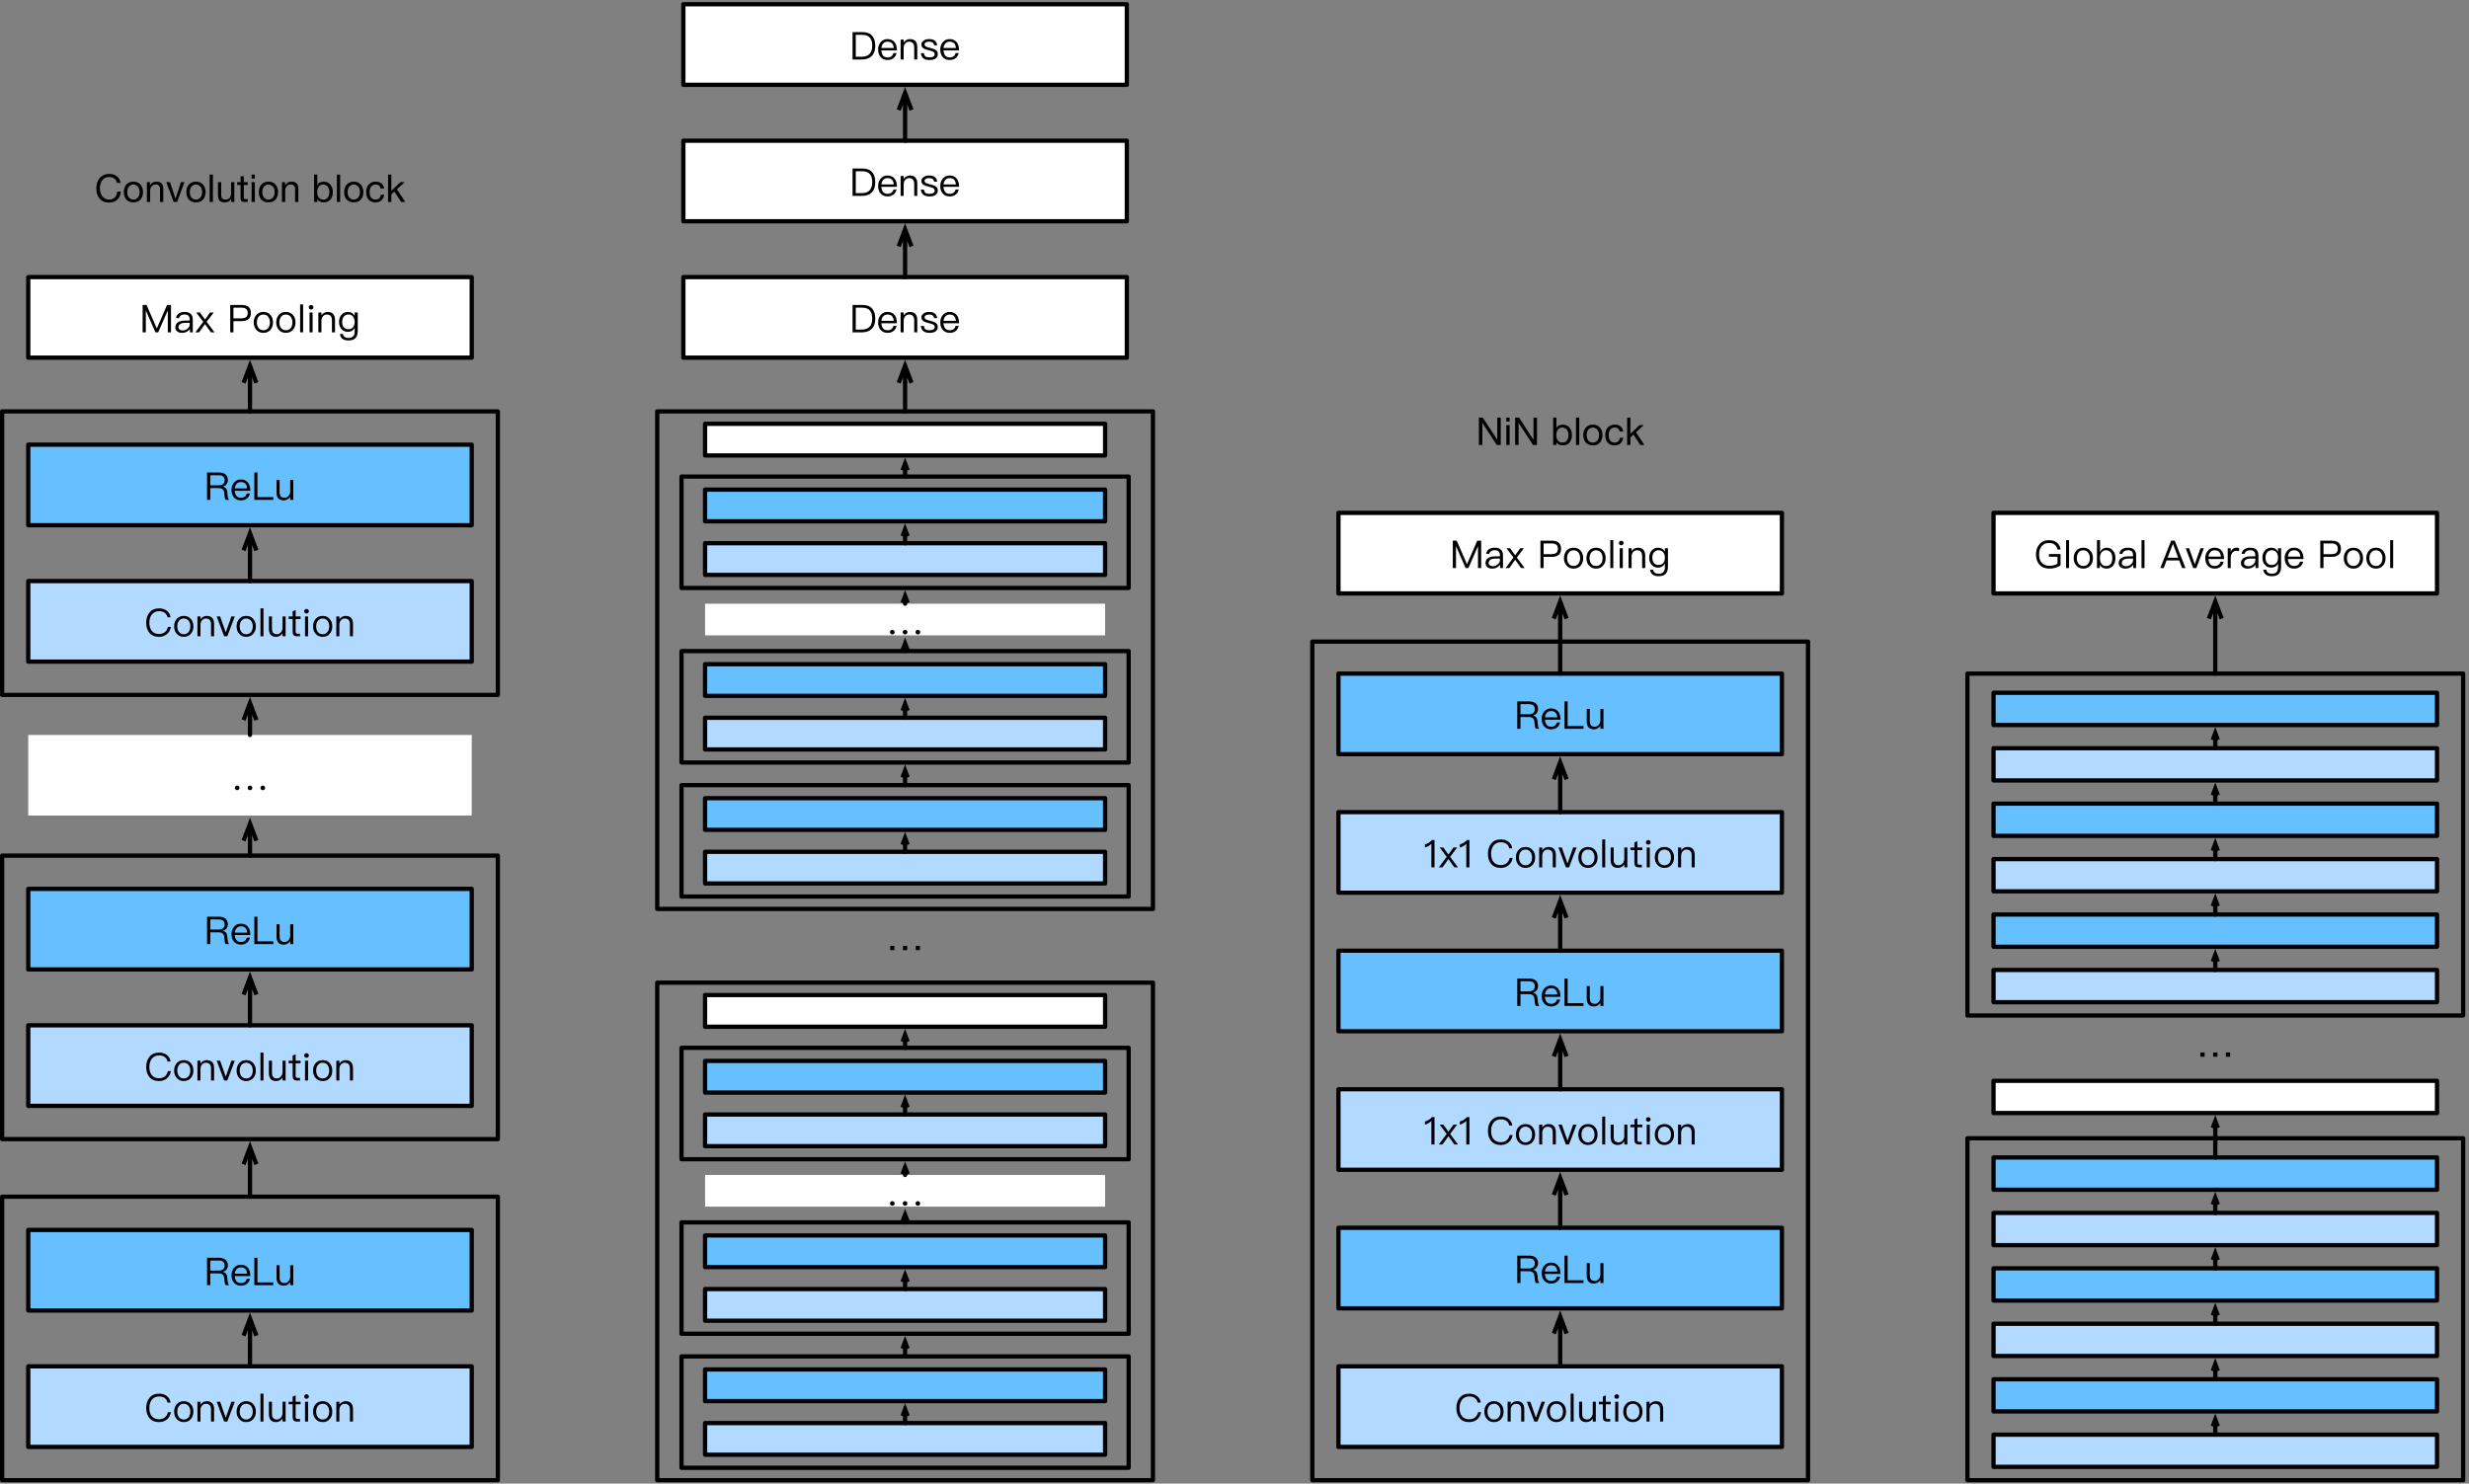 <svg xmlns="http://www.w3.org/2000/svg" xmlns:xlink="http://www.w3.org/1999/xlink" width="772" height="464" version="1.1" viewBox="0 0 579 348"><rect x="0" y="0" width="579" height="348" fill="#808080" stroke="none"/><defs><g><symbol id="glyph0-0" overflow="visible"><path stroke="none"/></symbol><symbol id="glyph0-1" overflow="visible"><path stroke="none" d="M 3.422 -6.547 C 2.438 -6.547 1.656 -6.219 1.109 -5.531 C 0.625 -4.922 0.375 -4.141 0.375 -3.188 C 0.375 -2.234 0.609 -1.453 1.094 -0.859 C 1.625 -0.203 2.391 0.125 3.391 0.125 C 4.078 0.125 4.672 -0.078 5.172 -0.453 C 5.703 -0.875 6.031 -1.453 6.172 -2.203 L 5.469 -2.203 C 5.344 -1.641 5.078 -1.219 4.703 -0.938 C 4.344 -0.672 3.906 -0.531 3.391 -0.531 C 2.641 -0.531 2.062 -0.781 1.672 -1.281 C 1.297 -1.75 1.109 -2.391 1.109 -3.188 C 1.109 -3.984 1.312 -4.625 1.688 -5.109 C 2.094 -5.641 2.656 -5.891 3.406 -5.891 C 3.922 -5.891 4.344 -5.781 4.688 -5.531 C 5.047 -5.281 5.281 -4.922 5.375 -4.453 L 6.078 -4.453 C 6 -5.094 5.703 -5.609 5.219 -5.984 C 4.734 -6.359 4.125 -6.547 3.422 -6.547 Z M 3.422 -6.547"/></symbol><symbol id="glyph0-2" overflow="visible"><path stroke="none" d="M 2.641 -4.781 C 1.938 -4.781 1.391 -4.547 0.969 -4.062 C 0.578 -3.594 0.375 -3.031 0.375 -2.328 C 0.375 -1.625 0.578 -1.047 0.969 -0.609 C 1.391 -0.109 1.938 0.125 2.641 0.125 C 3.328 0.125 3.891 -0.109 4.312 -0.609 C 4.703 -1.047 4.891 -1.625 4.891 -2.328 C 4.891 -3.031 4.703 -3.594 4.297 -4.062 C 3.891 -4.547 3.328 -4.781 2.641 -4.781 Z M 2.641 -4.172 C 3.125 -4.172 3.516 -3.984 3.797 -3.609 C 4.047 -3.266 4.172 -2.844 4.172 -2.328 C 4.172 -1.812 4.047 -1.391 3.797 -1.047 C 3.516 -0.672 3.125 -0.484 2.641 -0.484 C 2.141 -0.484 1.75 -0.672 1.484 -1.047 C 1.234 -1.391 1.109 -1.812 1.109 -2.328 C 1.109 -2.844 1.234 -3.266 1.484 -3.609 C 1.75 -3.984 2.141 -4.172 2.641 -4.172 Z M 2.641 -4.172"/></symbol><symbol id="glyph0-3" overflow="visible"><path stroke="none" d="M 2.734 -4.781 C 2.438 -4.781 2.156 -4.703 1.906 -4.562 C 1.641 -4.422 1.438 -4.234 1.281 -3.969 L 1.281 -4.656 L 0.562 -4.656 L 0.562 0 L 1.281 0 L 1.281 -2.812 C 1.312 -3.234 1.438 -3.562 1.688 -3.812 C 1.922 -4.047 2.203 -4.172 2.531 -4.172 C 3.344 -4.172 3.75 -3.719 3.75 -2.812 L 3.75 0 L 4.469 0 L 4.469 -2.859 C 4.469 -4.141 3.891 -4.781 2.734 -4.781 Z M 2.734 -4.781"/></symbol><symbol id="glyph0-4" overflow="visible"><path stroke="none" d="M 0.047 -4.656 L 1.797 0 L 2.531 0 L 4.297 -4.656 L 3.5 -4.656 L 2.172 -0.906 L 0.844 -4.656 Z M 0.047 -4.656"/></symbol><symbol id="glyph0-5" overflow="visible"><path stroke="none" d="M 0.703 -6.547 L 0.703 0 L 1.406 0 L 1.406 -6.547 Z M 0.703 -6.547"/></symbol><symbol id="glyph0-6" overflow="visible"><path stroke="none" d="M 0.562 -4.656 L 0.562 -1.766 C 0.562 -0.516 1.109 0.125 2.25 0.125 C 2.875 0.125 3.391 -0.156 3.766 -0.719 L 3.766 0 L 4.484 0 L 4.484 -4.656 L 3.766 -4.656 L 3.766 -1.812 C 3.703 -1.422 3.562 -1.094 3.297 -0.844 C 3.062 -0.609 2.781 -0.484 2.469 -0.484 C 2.047 -0.484 1.75 -0.609 1.562 -0.812 C 1.375 -1.031 1.281 -1.375 1.281 -1.812 L 1.281 -4.656 Z M 0.562 -4.656"/></symbol><symbol id="glyph0-7" overflow="visible"><path stroke="none" d="M 1.797 -6.156 L 1.094 -5.859 L 1.094 -4.656 L 0.156 -4.656 L 0.156 -4.047 L 1.094 -4.047 L 1.094 -1.094 C 1.094 -0.734 1.156 -0.484 1.312 -0.297 C 1.469 -0.094 1.75 0 2.141 0 L 2.828 0 L 2.828 -0.609 L 2.234 -0.609 C 2.078 -0.609 1.969 -0.641 1.906 -0.719 C 1.828 -0.797 1.797 -0.922 1.797 -1.094 L 1.797 -4.047 L 2.953 -4.047 L 2.953 -4.656 L 1.797 -4.656 Z M 1.797 -6.156"/></symbol><symbol id="glyph0-8" overflow="visible"><path stroke="none" d="M 1.156 -6.406 C 1 -6.406 0.875 -6.359 0.766 -6.25 C 0.656 -6.172 0.609 -6.031 0.609 -5.875 C 0.609 -5.719 0.656 -5.594 0.766 -5.484 C 0.875 -5.391 1 -5.344 1.156 -5.344 C 1.312 -5.344 1.438 -5.391 1.531 -5.484 C 1.641 -5.594 1.703 -5.719 1.703 -5.875 C 1.703 -6.031 1.641 -6.172 1.531 -6.25 C 1.438 -6.359 1.312 -6.406 1.156 -6.406 Z M 0.797 -4.656 L 0.797 0 L 1.516 0 L 1.516 -4.656 Z M 0.797 -4.656"/></symbol><symbol id="glyph0-9" overflow="visible"><path stroke="none" d="M 0.641 -6.422 L 0.641 0 L 1.391 0 L 1.391 -2.766 L 3.328 -2.766 C 3.734 -2.766 4.047 -2.688 4.25 -2.531 C 4.484 -2.359 4.625 -2.094 4.656 -1.703 L 4.75 -0.859 C 4.766 -0.5 4.859 -0.219 5 0 L 5.812 0 C 5.609 -0.234 5.5 -0.547 5.469 -0.938 L 5.359 -1.938 C 5.297 -2.578 4.953 -2.969 4.344 -3.109 L 4.344 -3.125 C 4.703 -3.219 5 -3.391 5.219 -3.688 C 5.406 -3.953 5.516 -4.281 5.516 -4.641 C 5.516 -5.234 5.312 -5.672 4.938 -5.984 C 4.562 -6.281 4.062 -6.422 3.422 -6.422 Z M 1.391 -5.781 L 3.328 -5.781 C 3.828 -5.781 4.188 -5.688 4.422 -5.484 C 4.641 -5.297 4.766 -5 4.766 -4.609 C 4.766 -4.234 4.641 -3.938 4.422 -3.734 C 4.172 -3.516 3.797 -3.406 3.328 -3.406 L 1.391 -3.406 Z M 1.391 -5.781"/></symbol><symbol id="glyph0-10" overflow="visible"><path stroke="none" d="M 2.469 -4.781 C 1.797 -4.781 1.266 -4.531 0.875 -4.047 C 0.484 -3.594 0.281 -3.016 0.281 -2.328 C 0.281 -1.578 0.484 -0.984 0.906 -0.531 C 1.297 -0.094 1.844 0.125 2.5 0.125 C 3.109 0.125 3.594 -0.047 3.984 -0.391 C 4.297 -0.688 4.516 -1.047 4.609 -1.5 L 3.891 -1.5 C 3.781 -1.172 3.625 -0.922 3.422 -0.766 C 3.188 -0.578 2.875 -0.484 2.5 -0.484 C 2.062 -0.484 1.703 -0.625 1.453 -0.906 C 1.203 -1.203 1.078 -1.609 1.031 -2.125 L 4.703 -2.125 C 4.688 -2.938 4.516 -3.578 4.172 -4.016 C 3.781 -4.531 3.219 -4.781 2.469 -4.781 Z M 2.5 -4.172 C 3.375 -4.172 3.875 -3.688 3.953 -2.688 L 1.047 -2.688 C 1.094 -3.141 1.234 -3.5 1.5 -3.766 C 1.75 -4.047 2.078 -4.172 2.5 -4.172 Z M 2.5 -4.172"/></symbol><symbol id="glyph0-11" overflow="visible"><path stroke="none" d="M 0.641 -6.422 L 0.641 0 L 5.094 0 L 5.094 -0.641 L 1.375 -0.641 L 1.375 -6.422 Z M 0.641 -6.422"/></symbol><symbol id="glyph0-12" overflow="visible"><path stroke="none" d="M 1.5 -1.078 C 1.344 -1.078 1.219 -1.031 1.109 -0.922 C 1.016 -0.812 0.953 -0.688 0.953 -0.547 C 0.953 -0.391 1.016 -0.266 1.109 -0.156 C 1.219 -0.047 1.344 0 1.5 0 C 1.641 0 1.781 -0.047 1.891 -0.156 C 1.984 -0.25 2.047 -0.375 2.047 -0.547 C 2.047 -0.688 1.984 -0.812 1.891 -0.922 C 1.781 -1.031 1.656 -1.078 1.5 -1.078 Z M 4.5 -1.078 C 4.344 -1.078 4.219 -1.031 4.109 -0.922 C 4 -0.812 3.953 -0.688 3.953 -0.547 C 3.953 -0.391 4 -0.266 4.109 -0.156 C 4.219 -0.047 4.344 0 4.5 0 C 4.656 0 4.781 -0.047 4.891 -0.156 C 5 -0.25 5.047 -0.375 5.047 -0.547 C 5.047 -0.688 5 -0.812 4.891 -0.922 C 4.781 -1.031 4.656 -1.078 4.5 -1.078 Z M 7.5 -1.078 C 7.344 -1.078 7.219 -1.031 7.109 -0.922 C 7 -0.812 6.953 -0.688 6.953 -0.547 C 6.953 -0.391 7 -0.266 7.109 -0.156 C 7.219 -0.047 7.344 0 7.5 0 C 7.656 0 7.781 -0.047 7.891 -0.156 C 7.984 -0.25 8.047 -0.375 8.047 -0.547 C 8.047 -0.688 7.984 -0.812 7.891 -0.922 C 7.781 -1.031 7.656 -1.078 7.5 -1.078 Z M 7.5 -1.078"/></symbol><symbol id="glyph0-13" overflow="visible"><path stroke="none" d="M 0.641 -6.422 L 0.641 0 L 1.391 0 L 1.391 -5.109 L 1.406 -5.109 L 3.641 0 L 4.297 0 L 6.531 -5.109 L 6.547 -5.109 L 6.547 0 L 7.297 0 L 7.297 -6.422 L 6.375 -6.422 L 3.984 -0.938 L 3.953 -0.938 L 1.562 -6.422 Z M 0.641 -6.422"/></symbol><symbol id="glyph0-14" overflow="visible"><path stroke="none" d="M 2.578 -4.781 C 2.031 -4.781 1.578 -4.672 1.234 -4.453 C 0.859 -4.219 0.625 -3.859 0.516 -3.359 L 1.234 -3.312 C 1.312 -3.609 1.453 -3.828 1.703 -3.984 C 1.922 -4.125 2.203 -4.188 2.531 -4.188 C 3.344 -4.188 3.75 -3.797 3.75 -3.016 L 3.75 -2.766 L 2.641 -2.75 C 1.938 -2.75 1.391 -2.609 1.016 -2.359 C 0.578 -2.094 0.375 -1.688 0.375 -1.156 C 0.375 -0.781 0.516 -0.469 0.812 -0.219 C 1.094 0.016 1.453 0.125 1.922 0.125 C 2.359 0.125 2.75 0.031 3.094 -0.156 C 3.375 -0.328 3.625 -0.531 3.797 -0.781 L 3.797 0 L 4.469 0 L 4.469 -2.984 C 4.469 -3.531 4.328 -3.953 4.062 -4.25 C 3.734 -4.609 3.25 -4.781 2.578 -4.781 Z M 3.75 -2.234 L 3.75 -1.844 C 3.75 -1.469 3.578 -1.156 3.25 -0.875 C 2.906 -0.578 2.516 -0.438 2.078 -0.438 C 1.797 -0.438 1.562 -0.516 1.375 -0.641 C 1.203 -0.797 1.109 -0.969 1.109 -1.172 C 1.109 -1.859 1.641 -2.203 2.688 -2.219 Z M 3.75 -2.234"/></symbol><symbol id="glyph0-15" overflow="visible"><path stroke="none" d="M 0.25 -4.656 L 1.891 -2.469 L 0.047 0 L 0.906 0 L 2.297 -1.938 L 3.688 0 L 4.531 0 L 2.688 -2.469 L 4.344 -4.656 L 3.484 -4.656 L 2.297 -3 L 1.094 -4.656 Z M 0.25 -4.656"/></symbol><symbol id="glyph0-16" overflow="visible"><path stroke="none"/></symbol><symbol id="glyph0-17" overflow="visible"><path stroke="none" d="M 0.641 -6.422 L 0.641 0 L 1.391 0 L 1.391 -2.625 L 3.266 -2.625 C 4.75 -2.625 5.484 -3.266 5.484 -4.531 C 5.484 -5.797 4.75 -6.422 3.281 -6.422 Z M 1.391 -5.781 L 3.234 -5.781 C 3.75 -5.781 4.125 -5.688 4.375 -5.469 C 4.625 -5.281 4.75 -4.969 4.75 -4.531 C 4.75 -4.109 4.625 -3.781 4.391 -3.578 C 4.125 -3.375 3.75 -3.266 3.234 -3.266 L 1.391 -3.266 Z M 1.391 -5.781"/></symbol><symbol id="glyph0-18" overflow="visible"><path stroke="none" d="M 2.469 -4.781 C 1.828 -4.781 1.312 -4.547 0.938 -4.094 C 0.562 -3.656 0.375 -3.109 0.375 -2.438 C 0.375 -1.75 0.562 -1.203 0.938 -0.781 C 1.312 -0.328 1.828 -0.109 2.469 -0.109 C 3.172 -0.109 3.703 -0.422 4.047 -1.047 L 4.047 -0.219 C 4.047 0.797 3.578 1.328 2.641 1.328 C 2.219 1.328 1.906 1.234 1.688 1.094 C 1.484 0.938 1.344 0.719 1.297 0.391 L 0.578 0.391 C 0.656 0.906 0.859 1.281 1.203 1.531 C 1.516 1.781 2 1.906 2.641 1.906 C 4.047 1.906 4.766 1.156 4.766 -0.328 L 4.766 -4.656 L 4.047 -4.656 L 4.047 -3.859 C 3.703 -4.469 3.172 -4.781 2.469 -4.781 Z M 2.578 -4.188 C 3.047 -4.188 3.406 -4.016 3.672 -3.688 C 3.922 -3.375 4.047 -2.953 4.047 -2.438 C 4.047 -1.922 3.922 -1.516 3.672 -1.203 C 3.406 -0.875 3.047 -0.719 2.578 -0.719 C 2.062 -0.719 1.703 -0.891 1.453 -1.234 C 1.219 -1.531 1.109 -1.938 1.109 -2.438 C 1.109 -2.953 1.234 -3.375 1.5 -3.688 C 1.75 -4.016 2.109 -4.188 2.578 -4.188 Z M 2.578 -4.188"/></symbol><symbol id="glyph0-19" overflow="visible"><path stroke="none" d="M 0.641 -6.422 L 0.641 0 L 2.875 0 C 3.891 0 4.656 -0.297 5.203 -0.875 C 5.719 -1.438 5.969 -2.219 5.969 -3.219 C 5.969 -4.219 5.734 -5 5.25 -5.547 C 4.734 -6.141 3.969 -6.422 2.953 -6.422 Z M 1.391 -5.781 L 2.828 -5.781 C 3.688 -5.781 4.297 -5.578 4.688 -5.125 C 5.062 -4.719 5.25 -4.078 5.25 -3.219 C 5.25 -2.375 5.047 -1.734 4.641 -1.312 C 4.219 -0.859 3.594 -0.641 2.75 -0.641 L 1.391 -0.641 Z M 1.391 -5.781"/></symbol><symbol id="glyph0-20" overflow="visible"><path stroke="none" d="M 2.203 -4.781 C 1.688 -4.781 1.25 -4.656 0.922 -4.422 C 0.578 -4.188 0.406 -3.891 0.406 -3.484 C 0.406 -3.094 0.578 -2.797 0.938 -2.578 C 1.156 -2.438 1.531 -2.297 2.094 -2.172 C 2.594 -2.047 2.922 -1.938 3.078 -1.875 C 3.359 -1.734 3.516 -1.531 3.516 -1.266 C 3.516 -0.75 3.094 -0.484 2.266 -0.484 C 1.875 -0.484 1.578 -0.547 1.375 -0.688 C 1.172 -0.859 1.047 -1.109 0.984 -1.484 L 0.281 -1.484 C 0.391 -0.406 1.062 0.125 2.281 0.125 C 3.594 0.125 4.25 -0.359 4.25 -1.312 C 4.25 -1.719 4.062 -2.031 3.703 -2.266 C 3.453 -2.422 3.062 -2.562 2.5 -2.703 C 2.031 -2.828 1.703 -2.922 1.531 -3 C 1.266 -3.141 1.141 -3.312 1.141 -3.516 C 1.141 -3.719 1.234 -3.875 1.438 -4 C 1.625 -4.125 1.875 -4.172 2.203 -4.172 C 2.562 -4.172 2.859 -4.109 3.047 -3.953 C 3.234 -3.828 3.344 -3.625 3.406 -3.328 L 4.109 -3.328 C 3.984 -4.297 3.359 -4.781 2.203 -4.781 Z M 2.203 -4.781"/></symbol><symbol id="glyph0-21" overflow="visible"><path stroke="none" d="M 2.062 -6.422 C 1.859 -6.188 1.609 -5.969 1.297 -5.766 C 0.984 -5.594 0.688 -5.469 0.391 -5.375 L 0.391 -4.641 C 1 -4.828 1.5 -5.109 1.906 -5.531 L 1.906 0 L 2.641 0 L 2.641 -6.422 Z M 2.062 -6.422"/></symbol><symbol id="glyph0-22" overflow="visible"><path stroke="none" d="M 3.391 -6.547 C 2.453 -6.547 1.703 -6.219 1.156 -5.547 C 0.625 -4.922 0.375 -4.141 0.375 -3.188 C 0.375 -2.234 0.641 -1.453 1.156 -0.844 C 1.719 -0.203 2.516 0.125 3.531 0.125 C 4.062 0.125 4.547 0.047 5.016 -0.094 C 5.469 -0.234 5.844 -0.422 6.141 -0.672 L 6.141 -3.297 L 3.406 -3.297 L 3.406 -2.656 L 5.422 -2.656 L 5.422 -1.031 C 5.188 -0.875 4.922 -0.75 4.609 -0.672 C 4.281 -0.578 3.953 -0.516 3.594 -0.516 C 2.766 -0.516 2.141 -0.781 1.703 -1.266 C 1.312 -1.734 1.109 -2.375 1.109 -3.188 C 1.109 -4.016 1.312 -4.672 1.734 -5.156 C 2.141 -5.656 2.688 -5.891 3.391 -5.891 C 3.953 -5.891 4.422 -5.766 4.766 -5.484 C 5.109 -5.219 5.312 -4.844 5.422 -4.359 L 6.156 -4.359 C 6.031 -5.062 5.766 -5.594 5.312 -5.969 C 4.828 -6.359 4.188 -6.547 3.391 -6.547 Z M 3.391 -6.547"/></symbol><symbol id="glyph0-23" overflow="visible"><path stroke="none" d="M 0.562 -6.547 L 0.562 0 L 1.234 0 L 1.234 -0.766 C 1.547 -0.172 2.062 0.125 2.781 0.125 C 3.453 0.125 3.984 -0.125 4.375 -0.609 C 4.719 -1.062 4.891 -1.641 4.891 -2.344 C 4.891 -3.031 4.719 -3.578 4.375 -4.031 C 4 -4.531 3.469 -4.781 2.812 -4.781 C 2.156 -4.781 1.641 -4.453 1.281 -3.797 L 1.281 -6.547 Z M 2.656 -4.188 C 3.172 -4.188 3.547 -4 3.812 -3.641 C 4.047 -3.328 4.156 -2.891 4.156 -2.344 C 4.156 -1.781 4.047 -1.344 3.828 -1.016 C 3.578 -0.656 3.188 -0.469 2.688 -0.469 C 2.219 -0.469 1.859 -0.641 1.609 -1.016 C 1.375 -1.328 1.25 -1.75 1.25 -2.281 L 1.25 -2.359 C 1.25 -2.906 1.375 -3.344 1.641 -3.688 C 1.906 -4.016 2.234 -4.188 2.656 -4.188 Z M 2.656 -4.188"/></symbol><symbol id="glyph0-24" overflow="visible"><path stroke="none" d="M 2.531 -6.422 L 0 0 L 0.797 0 L 1.469 -1.797 L 4.422 -1.797 L 5.109 0 L 5.906 0 L 3.391 -6.422 Z M 1.703 -2.422 L 2.938 -5.641 L 2.984 -5.641 L 4.188 -2.422 Z M 1.703 -2.422"/></symbol><symbol id="glyph0-25" overflow="visible"><path stroke="none" d="M 2.594 -4.781 C 2.281 -4.781 2 -4.688 1.75 -4.484 C 1.562 -4.328 1.391 -4.109 1.266 -3.844 L 1.266 -4.656 L 0.562 -4.656 L 0.562 0 L 1.266 0 L 1.266 -2.469 C 1.266 -2.891 1.391 -3.266 1.641 -3.578 C 1.875 -3.891 2.188 -4.047 2.547 -4.047 C 2.766 -4.047 3 -4.016 3.234 -3.953 L 3.234 -4.672 C 3.062 -4.75 2.859 -4.781 2.594 -4.781 Z M 2.594 -4.781"/></symbol><symbol id="glyph1-0" overflow="visible"><path stroke="none" d="M 3.688 -6 L 0.922 -6 L 0.922 -0.422 L 3.688 -0.422 Z M 4.141 -6.406 L 4.141 -0.016 L 0.453 -0.016 L 0.453 -6.406 Z M 4.141 -6.406"/></symbol><symbol id="glyph1-1" overflow="visible"><path stroke="none" d="M 0.688 -6.422 L 0.688 0 L 1.5 0 L 1.5 -5.156 L 1.516 -5.156 L 4.875 0 L 5.812 0 L 5.812 -6.422 L 5 -6.422 L 5 -1.219 L 4.984 -1.219 L 1.609 -6.422 Z M 0.688 -6.422"/></symbol><symbol id="glyph1-2" overflow="visible"><path stroke="none" d="M 1.391 -5.484 L 1.391 -6.422 L 0.625 -6.422 L 0.625 -5.484 Z M 0.625 -4.656 L 0.625 0 L 1.391 0 L 1.391 -4.656 Z M 0.625 -4.656"/></symbol><symbol id="glyph1-3" overflow="visible"><path stroke="none"/></symbol><symbol id="glyph1-4" overflow="visible"><path stroke="none" d="M 0.609 -6.422 L 0.609 0 L 1.375 0 L 1.375 -0.625 L 1.391 -0.625 C 1.473 -0.477 1.57 -0.359 1.688 -0.266 C 1.812 -0.18 1.941 -0.109 2.078 -0.047 C 2.223 0.004 2.363 0.039 2.5 0.062 C 2.645 0.082 2.773 0.094 2.891 0.094 C 3.242 0.094 3.551 0.031 3.812 -0.094 C 4.082 -0.219 4.305 -0.391 4.484 -0.609 C 4.66 -0.828 4.789 -1.082 4.875 -1.375 C 4.969 -1.664 5.016 -1.977 5.016 -2.312 C 5.016 -2.645 4.969 -2.957 4.875 -3.25 C 4.789 -3.539 4.66 -3.797 4.484 -4.016 C 4.305 -4.242 4.082 -4.426 3.812 -4.562 C 3.539 -4.695 3.227 -4.766 2.875 -4.766 C 2.551 -4.766 2.254 -4.703 1.984 -4.578 C 1.711 -4.461 1.516 -4.273 1.391 -4.016 L 1.375 -4.016 L 1.375 -6.422 Z M 4.203 -2.359 C 4.203 -2.141 4.176 -1.922 4.125 -1.703 C 4.082 -1.484 4.004 -1.289 3.891 -1.125 C 3.785 -0.957 3.645 -0.82 3.469 -0.719 C 3.289 -0.613 3.07 -0.562 2.812 -0.562 C 2.539 -0.562 2.312 -0.609 2.125 -0.703 C 1.945 -0.805 1.797 -0.938 1.672 -1.094 C 1.555 -1.258 1.473 -1.445 1.422 -1.656 C 1.367 -1.875 1.344 -2.098 1.344 -2.328 C 1.344 -2.547 1.367 -2.758 1.422 -2.969 C 1.473 -3.176 1.555 -3.363 1.672 -3.531 C 1.785 -3.695 1.93 -3.832 2.109 -3.938 C 2.285 -4.039 2.504 -4.094 2.766 -4.094 C 3.004 -4.094 3.219 -4.039 3.406 -3.938 C 3.594 -3.844 3.742 -3.711 3.859 -3.547 C 3.973 -3.391 4.055 -3.207 4.109 -3 C 4.172 -2.789 4.203 -2.578 4.203 -2.359 Z M 4.203 -2.359"/></symbol><symbol id="glyph1-5" overflow="visible"><path stroke="none" d="M 0.625 -6.422 L 0.625 0 L 1.391 0 L 1.391 -6.422 Z M 0.625 -6.422"/></symbol><symbol id="glyph1-6" overflow="visible"><path stroke="none" d="M 1.141 -2.328 C 1.141 -2.609 1.176 -2.859 1.25 -3.078 C 1.32 -3.297 1.422 -3.477 1.547 -3.625 C 1.68 -3.781 1.836 -3.895 2.016 -3.969 C 2.191 -4.051 2.379 -4.094 2.578 -4.094 C 2.773 -4.094 2.961 -4.051 3.141 -3.969 C 3.316 -3.895 3.473 -3.781 3.609 -3.625 C 3.742 -3.477 3.848 -3.297 3.922 -3.078 C 3.992 -2.859 4.031 -2.609 4.031 -2.328 C 4.031 -2.047 3.992 -1.789 3.922 -1.562 C 3.848 -1.344 3.742 -1.16 3.609 -1.016 C 3.473 -0.867 3.316 -0.754 3.141 -0.672 C 2.961 -0.598 2.773 -0.562 2.578 -0.562 C 2.379 -0.562 2.191 -0.598 2.016 -0.672 C 1.836 -0.754 1.68 -0.867 1.547 -1.016 C 1.422 -1.16 1.32 -1.344 1.25 -1.562 C 1.176 -1.789 1.141 -2.047 1.141 -2.328 Z M 0.328 -2.328 C 0.328 -1.984 0.375 -1.66 0.469 -1.359 C 0.562 -1.066 0.703 -0.812 0.891 -0.594 C 1.086 -0.375 1.328 -0.203 1.609 -0.078 C 1.891 0.035 2.211 0.094 2.578 0.094 C 2.953 0.094 3.281 0.035 3.562 -0.078 C 3.844 -0.203 4.078 -0.375 4.266 -0.594 C 4.453 -0.812 4.594 -1.066 4.688 -1.359 C 4.789 -1.66 4.844 -1.984 4.844 -2.328 C 4.844 -2.66 4.789 -2.973 4.688 -3.266 C 4.594 -3.566 4.453 -3.828 4.266 -4.047 C 4.078 -4.273 3.844 -4.453 3.562 -4.578 C 3.281 -4.703 2.953 -4.766 2.578 -4.766 C 2.211 -4.766 1.891 -4.703 1.609 -4.578 C 1.328 -4.453 1.086 -4.273 0.891 -4.047 C 0.703 -3.828 0.562 -3.566 0.469 -3.266 C 0.375 -2.973 0.328 -2.66 0.328 -2.328 Z M 0.328 -2.328"/></symbol><symbol id="glyph1-7" overflow="visible"><path stroke="none" d="M 3.734 -3.156 L 4.531 -3.156 C 4.5 -3.438 4.426 -3.676 4.312 -3.875 C 4.195 -4.07 4.051 -4.238 3.875 -4.375 C 3.695 -4.508 3.492 -4.609 3.266 -4.672 C 3.035 -4.734 2.785 -4.766 2.516 -4.766 C 2.148 -4.766 1.828 -4.695 1.547 -4.562 C 1.273 -4.438 1.047 -4.258 0.859 -4.031 C 0.68 -3.812 0.547 -3.551 0.453 -3.25 C 0.367 -2.945 0.328 -2.617 0.328 -2.266 C 0.328 -1.922 0.375 -1.602 0.469 -1.312 C 0.562 -1.02 0.695 -0.77 0.875 -0.562 C 1.062 -0.352 1.289 -0.191 1.562 -0.078 C 1.832 0.035 2.145 0.094 2.5 0.094 C 3.094 0.094 3.562 -0.062 3.906 -0.375 C 4.25 -0.688 4.461 -1.129 4.547 -1.703 L 3.766 -1.703 C 3.723 -1.336 3.594 -1.055 3.375 -0.859 C 3.164 -0.66 2.875 -0.562 2.5 -0.562 C 2.258 -0.562 2.051 -0.609 1.875 -0.703 C 1.695 -0.805 1.551 -0.938 1.438 -1.094 C 1.332 -1.25 1.254 -1.426 1.203 -1.625 C 1.16 -1.832 1.141 -2.047 1.141 -2.266 C 1.141 -2.504 1.16 -2.734 1.203 -2.953 C 1.254 -3.172 1.332 -3.363 1.438 -3.531 C 1.551 -3.695 1.703 -3.832 1.891 -3.938 C 2.078 -4.039 2.305 -4.094 2.578 -4.094 C 2.898 -4.094 3.156 -4.008 3.344 -3.844 C 3.539 -3.676 3.672 -3.445 3.734 -3.156 Z M 3.734 -3.156"/></symbol><symbol id="glyph1-8" overflow="visible"><path stroke="none" d="M 0.625 -6.422 L 0.625 0 L 1.391 0 L 1.391 -1.766 L 2.109 -2.438 L 3.703 0 L 4.672 0 L 2.688 -2.969 L 4.531 -4.656 L 3.516 -4.656 L 1.391 -2.625 L 1.391 -6.422 Z M 0.625 -6.422"/></symbol><symbol id="glyph1-9" overflow="visible"><path stroke="none" d="M 5.219 -4.484 L 6.078 -4.484 C 6.023 -4.828 5.922 -5.129 5.766 -5.391 C 5.609 -5.648 5.41 -5.867 5.172 -6.047 C 4.941 -6.223 4.676 -6.352 4.375 -6.438 C 4.082 -6.531 3.766 -6.578 3.422 -6.578 C 2.93 -6.578 2.492 -6.488 2.109 -6.312 C 1.734 -6.133 1.414 -5.891 1.156 -5.578 C 0.906 -5.273 0.711 -4.914 0.578 -4.5 C 0.453 -4.094 0.391 -3.656 0.391 -3.188 C 0.391 -2.727 0.445 -2.289 0.562 -1.875 C 0.688 -1.469 0.875 -1.113 1.125 -0.812 C 1.375 -0.52 1.68 -0.285 2.047 -0.109 C 2.422 0.055 2.859 0.141 3.359 0.141 C 4.18 0.141 4.828 -0.082 5.297 -0.531 C 5.773 -0.977 6.055 -1.609 6.141 -2.422 L 5.281 -2.422 C 5.258 -2.16 5.203 -1.914 5.109 -1.688 C 5.023 -1.457 4.906 -1.258 4.75 -1.094 C 4.594 -0.926 4.406 -0.797 4.188 -0.703 C 3.969 -0.609 3.711 -0.562 3.422 -0.562 C 3.047 -0.562 2.719 -0.633 2.438 -0.781 C 2.164 -0.926 1.941 -1.117 1.766 -1.359 C 1.586 -1.609 1.453 -1.895 1.359 -2.219 C 1.273 -2.539 1.234 -2.891 1.234 -3.266 C 1.234 -3.598 1.273 -3.922 1.359 -4.234 C 1.453 -4.547 1.586 -4.82 1.766 -5.062 C 1.941 -5.301 2.164 -5.492 2.438 -5.641 C 2.707 -5.785 3.035 -5.859 3.422 -5.859 C 3.867 -5.859 4.254 -5.742 4.578 -5.516 C 4.91 -5.285 5.125 -4.941 5.219 -4.484 Z M 5.219 -4.484"/></symbol><symbol id="glyph1-10" overflow="visible"><path stroke="none" d="M 0.578 -4.656 L 0.578 0 L 1.344 0 L 1.344 -2.625 C 1.344 -2.832 1.367 -3.023 1.422 -3.203 C 1.484 -3.379 1.57 -3.535 1.688 -3.672 C 1.801 -3.805 1.941 -3.91 2.109 -3.984 C 2.273 -4.055 2.477 -4.094 2.719 -4.094 C 3.008 -4.094 3.238 -4.004 3.406 -3.828 C 3.57 -3.66 3.656 -3.438 3.656 -3.156 L 3.656 0 L 4.422 0 L 4.422 -3.062 C 4.422 -3.312 4.395 -3.539 4.344 -3.75 C 4.301 -3.957 4.211 -4.133 4.078 -4.281 C 3.953 -4.438 3.785 -4.555 3.578 -4.641 C 3.379 -4.723 3.129 -4.766 2.828 -4.766 C 2.141 -4.766 1.633 -4.484 1.312 -3.922 L 1.297 -3.922 L 1.297 -4.656 Z M 0.578 -4.656"/></symbol><symbol id="glyph1-11" overflow="visible"><path stroke="none" d="M 2.672 0 L 4.375 -4.656 L 3.578 -4.656 L 2.297 -0.781 L 2.281 -0.781 L 0.984 -4.656 L 0.125 -4.656 L 1.859 0 Z M 2.672 0"/></symbol><symbol id="glyph1-12" overflow="visible"><path stroke="none" d="M 4.422 0 L 4.422 -4.656 L 3.656 -4.656 L 3.656 -2.031 C 3.656 -1.812 3.625 -1.613 3.562 -1.438 C 3.508 -1.258 3.426 -1.102 3.312 -0.969 C 3.207 -0.844 3.066 -0.742 2.891 -0.672 C 2.723 -0.598 2.52 -0.562 2.281 -0.562 C 1.988 -0.562 1.758 -0.645 1.594 -0.812 C 1.426 -0.988 1.344 -1.219 1.344 -1.5 L 1.344 -4.656 L 0.578 -4.656 L 0.578 -1.594 C 0.578 -1.344 0.602 -1.113 0.656 -0.906 C 0.707 -0.695 0.797 -0.516 0.922 -0.359 C 1.047 -0.211 1.207 -0.098 1.406 -0.016 C 1.613 0.055 1.867 0.094 2.172 0.094 C 2.516 0.094 2.812 0.023 3.062 -0.109 C 3.32 -0.242 3.531 -0.453 3.688 -0.734 L 3.703 -0.734 L 3.703 0 Z M 4.422 0"/></symbol><symbol id="glyph1-13" overflow="visible"><path stroke="none" d="M 1.641 -4.656 L 1.641 -6.047 L 0.875 -6.047 L 0.875 -4.656 L 0.078 -4.656 L 0.078 -3.984 L 0.875 -3.984 L 0.875 -1.016 C 0.875 -0.797 0.895 -0.617 0.938 -0.484 C 0.977 -0.359 1.039 -0.258 1.125 -0.188 C 1.219 -0.113 1.332 -0.062 1.469 -0.031 C 1.613 -0.008 1.785 0 1.984 0 L 2.562 0 L 2.562 -0.672 L 2.219 -0.672 C 2.094 -0.672 1.992 -0.676 1.922 -0.688 C 1.848 -0.695 1.789 -0.719 1.75 -0.75 C 1.707 -0.781 1.676 -0.82 1.656 -0.875 C 1.645 -0.926 1.641 -1 1.641 -1.094 L 1.641 -3.984 L 2.562 -3.984 L 2.562 -4.656 Z M 1.641 -4.656"/></symbol><symbol id="glyph1-14" overflow="visible"><path stroke="none" d="M 7 -1 L 7 0 L 7.984 0 L 7.984 -1 Z M 4 -1 L 4 0 L 5 0 L 5 -1 Z M 1 -1 L 1 0 L 2 0 L 2 -1 Z M 1 -1"/></symbol></g></defs><g id="surface1"><path fill="none" stroke="#000" stroke-linecap="round" stroke-linejoin="round" stroke-miterlimit="10" stroke-opacity="1" stroke-width="1" d="M 612.75 326.5 L 729 326.5 L 729 523.199 L 612.75 523.199 Z M 612.75 326.5" transform="matrix(1,0,0,1,-305,-176)"/><path fill="#B2D9FF" fill-opacity="1" fill-rule="nonzero" stroke="#000" stroke-linecap="round" stroke-linejoin="round" stroke-miterlimit="10" stroke-opacity="1" stroke-width="1" d="M 618.875 496.5 L 722.875 496.5 L 722.875 515.398 L 618.875 515.398 Z M 618.875 496.5" transform="matrix(1,0,0,1,-305,-176)"/><g fill="#000" fill-opacity="1"><use x="341.161" y="333.45" xlink:href="#glyph0-1"/><use x="347.713" y="333.45" xlink:href="#glyph0-2"/><use x="352.987" y="333.45" xlink:href="#glyph0-3"/><use x="358.018" y="333.45" xlink:href="#glyph0-4"/><use x="362.356" y="333.45" xlink:href="#glyph0-2"/><use x="367.63" y="333.45" xlink:href="#glyph0-5"/><use x="369.745" y="333.45" xlink:href="#glyph0-6"/><use x="374.785" y="333.45" xlink:href="#glyph0-7"/><use x="377.98" y="333.45" xlink:href="#glyph0-8"/><use x="380.284" y="333.45" xlink:href="#glyph0-2"/><use x="385.558" y="333.45" xlink:href="#glyph0-3"/></g><path fill="#66BFFF" fill-opacity="1" fill-rule="nonzero" stroke="#000" stroke-linecap="round" stroke-linejoin="round" stroke-miterlimit="10" stroke-opacity="1" stroke-width="1" d="M 618.875 464 L 722.875 464 L 722.875 482.898 L 618.875 482.898 Z M 618.875 464" transform="matrix(1,0,0,1,-305,-176)"/><g fill="#000" fill-opacity="1"><use x="355.17" y="300.95" xlink:href="#glyph0-9"/><use x="361.253" y="300.95" xlink:href="#glyph0-10"/><use x="366.248" y="300.95" xlink:href="#glyph0-11"/><use x="371.541" y="300.95" xlink:href="#glyph0-6"/></g><path fill="none" stroke="#000" stroke-linecap="round" stroke-linejoin="round" stroke-miterlimit="10" stroke-opacity="1" stroke-width="1" d="M 670.875 496.5 L 670.875 488.801" transform="matrix(1,0,0,1,-305,-176)"/><path fill="none" stroke="#000" stroke-linecap="butt" stroke-linejoin="miter" stroke-miterlimit="10" stroke-opacity="1" stroke-width="1" d="M 670.875 484.801 L 670.875 488.801 M 669.375 488.801 L 670.875 484.801 L 672.375 488.801" transform="matrix(1,0,0,1,-305,-176)"/><path fill="#B2D9FF" fill-opacity="1" fill-rule="nonzero" stroke="#000" stroke-linecap="round" stroke-linejoin="round" stroke-miterlimit="10" stroke-opacity="1" stroke-width="1" d="M 311.625 496.5 L 415.625 496.5 L 415.625 515.398 L 311.625 515.398 Z M 311.625 496.5" transform="matrix(1,0,0,1,-305,-176)"/><g fill="#000" fill-opacity="1"><use x="33.911" y="333.45" xlink:href="#glyph0-1"/><use x="40.463" y="333.45" xlink:href="#glyph0-2"/><use x="45.737" y="333.45" xlink:href="#glyph0-3"/><use x="50.768" y="333.45" xlink:href="#glyph0-4"/><use x="55.106" y="333.45" xlink:href="#glyph0-2"/><use x="60.38" y="333.45" xlink:href="#glyph0-5"/><use x="62.495" y="333.45" xlink:href="#glyph0-6"/><use x="67.535" y="333.45" xlink:href="#glyph0-7"/><use x="70.73" y="333.45" xlink:href="#glyph0-8"/><use x="73.034" y="333.45" xlink:href="#glyph0-2"/><use x="78.308" y="333.45" xlink:href="#glyph0-3"/></g><path fill="#66BFFF" fill-opacity="1" fill-rule="nonzero" stroke="#000" stroke-linecap="round" stroke-linejoin="round" stroke-miterlimit="10" stroke-opacity="1" stroke-width="1" d="M 311.625 464.5 L 415.625 464.5 L 415.625 483.398 L 311.625 483.398 Z M 311.625 464.5" transform="matrix(1,0,0,1,-305,-176)"/><g fill="#000" fill-opacity="1"><use x="47.919" y="301.45" xlink:href="#glyph0-9"/><use x="54.004" y="301.45" xlink:href="#glyph0-10"/><use x="58.998" y="301.45" xlink:href="#glyph0-11"/><use x="64.29" y="301.45" xlink:href="#glyph0-6"/></g><path fill="none" stroke="#000" stroke-linecap="round" stroke-linejoin="round" stroke-miterlimit="10" stroke-opacity="1" stroke-width="1" d="M 363.625 496.5 L 363.625 489.301" transform="matrix(1,0,0,1,-305,-176)"/><path fill="none" stroke="#000" stroke-linecap="butt" stroke-linejoin="miter" stroke-miterlimit="10" stroke-opacity="1" stroke-width="1" d="M 363.625 485.301 L 363.625 489.301 M 362.125 489.301 L 363.625 485.301 L 365.125 489.301" transform="matrix(1,0,0,1,-305,-176)"/><path fill="none" stroke="#000" stroke-linecap="round" stroke-linejoin="round" stroke-miterlimit="10" stroke-opacity="1" stroke-width="1" d="M 305.5 456.699 L 421.75 456.699 L 421.75 523.199 L 305.5 523.199 Z M 305.5 456.699" transform="matrix(1,0,0,1,-305,-176)"/><path fill="#B2D9FF" fill-opacity="1" fill-rule="nonzero" stroke="#000" stroke-linecap="round" stroke-linejoin="round" stroke-miterlimit="10" stroke-opacity="1" stroke-width="1" d="M 311.625 416.5 L 415.625 416.5 L 415.625 435.398 L 311.625 435.398 Z M 311.625 416.5" transform="matrix(1,0,0,1,-305,-176)"/><g fill="#000" fill-opacity="1"><use x="33.911" y="253.45" xlink:href="#glyph0-1"/><use x="40.463" y="253.45" xlink:href="#glyph0-2"/><use x="45.737" y="253.45" xlink:href="#glyph0-3"/><use x="50.768" y="253.45" xlink:href="#glyph0-4"/><use x="55.106" y="253.45" xlink:href="#glyph0-2"/><use x="60.38" y="253.45" xlink:href="#glyph0-5"/><use x="62.495" y="253.45" xlink:href="#glyph0-6"/><use x="67.535" y="253.45" xlink:href="#glyph0-7"/><use x="70.73" y="253.45" xlink:href="#glyph0-8"/><use x="73.034" y="253.45" xlink:href="#glyph0-2"/><use x="78.308" y="253.45" xlink:href="#glyph0-3"/></g><path fill="#66BFFF" fill-opacity="1" fill-rule="nonzero" stroke="#000" stroke-linecap="round" stroke-linejoin="round" stroke-miterlimit="10" stroke-opacity="1" stroke-width="1" d="M 311.625 384.5 L 415.625 384.5 L 415.625 403.398 L 311.625 403.398 Z M 311.625 384.5" transform="matrix(1,0,0,1,-305,-176)"/><g fill="#000" fill-opacity="1"><use x="47.919" y="221.45" xlink:href="#glyph0-9"/><use x="54.004" y="221.45" xlink:href="#glyph0-10"/><use x="58.998" y="221.45" xlink:href="#glyph0-11"/><use x="64.29" y="221.45" xlink:href="#glyph0-6"/></g><path fill="none" stroke="#000" stroke-linecap="round" stroke-linejoin="round" stroke-miterlimit="10" stroke-opacity="1" stroke-width="1" d="M 363.625 416.5 L 363.625 409.301" transform="matrix(1,0,0,1,-305,-176)"/><path fill="none" stroke="#000" stroke-linecap="butt" stroke-linejoin="miter" stroke-miterlimit="10" stroke-opacity="1" stroke-width="1" d="M 363.625 405.301 L 363.625 409.301 M 362.125 409.301 L 363.625 405.301 L 365.125 409.301" transform="matrix(1,0,0,1,-305,-176)"/><path fill="none" stroke="#000" stroke-linecap="round" stroke-linejoin="round" stroke-miterlimit="10" stroke-opacity="1" stroke-width="1" d="M 305.5 376.699 L 421.75 376.699 L 421.75 443.199 L 305.5 443.199 Z M 305.5 376.699" transform="matrix(1,0,0,1,-305,-176)"/><path fill="none" stroke="#000" stroke-linecap="round" stroke-linejoin="round" stroke-miterlimit="10" stroke-opacity="1" stroke-width="1" d="M 363.625 456.699 L 363.625 449.102" transform="matrix(1,0,0,1,-305,-176)"/><path fill="none" stroke="#000" stroke-linecap="butt" stroke-linejoin="miter" stroke-miterlimit="10" stroke-opacity="1" stroke-width="1" d="M 363.625 445.102 L 363.625 449.102 M 362.125 449.102 L 363.625 445.102 L 365.125 449.102" transform="matrix(1,0,0,1,-305,-176)"/><path fill="#FFF" fill-opacity="1" fill-rule="nonzero" stroke="none" d="M 6.625 172.398 L 110.625 172.398 L 110.625 191.301 L 6.625 191.301 Z M 6.625 172.398"/><g fill="#000" fill-opacity="1"><use x="54.125" y="185.35" xlink:href="#glyph0-12"/></g><path fill="none" stroke="#000" stroke-linecap="round" stroke-linejoin="round" stroke-miterlimit="10" stroke-opacity="1" stroke-width="1" d="M 363.625 376.699 L 363.625 373.199" transform="matrix(1,0,0,1,-305,-176)"/><path fill="none" stroke="#000" stroke-linecap="butt" stroke-linejoin="miter" stroke-miterlimit="10" stroke-opacity="1" stroke-width="1" d="M 363.625 369.199 L 363.625 373.199 M 362.125 373.199 L 363.625 369.199 L 365.125 373.199" transform="matrix(1,0,0,1,-305,-176)"/><path fill="none" stroke="#000" stroke-linecap="round" stroke-linejoin="round" stroke-miterlimit="10" stroke-opacity="1" stroke-width="1" d="M 363.625 348.398 L 363.625 344.898" transform="matrix(1,0,0,1,-305,-176)"/><path fill="none" stroke="#000" stroke-linecap="butt" stroke-linejoin="miter" stroke-miterlimit="10" stroke-opacity="1" stroke-width="1" d="M 363.625 340.898 L 363.625 344.898 M 362.125 344.898 L 363.625 340.898 L 365.125 344.898" transform="matrix(1,0,0,1,-305,-176)"/><path fill="#B2D9FF" fill-opacity="1" fill-rule="nonzero" stroke="#000" stroke-linecap="round" stroke-linejoin="round" stroke-miterlimit="10" stroke-opacity="1" stroke-width="1" d="M 311.625 312.301 L 415.625 312.301 L 415.625 331.199 L 311.625 331.199 Z M 311.625 312.301" transform="matrix(1,0,0,1,-305,-176)"/><g fill="#000" fill-opacity="1"><use x="33.911" y="149.25" xlink:href="#glyph0-1"/><use x="40.463" y="149.25" xlink:href="#glyph0-2"/><use x="45.737" y="149.25" xlink:href="#glyph0-3"/><use x="50.768" y="149.25" xlink:href="#glyph0-4"/><use x="55.106" y="149.25" xlink:href="#glyph0-2"/><use x="60.38" y="149.25" xlink:href="#glyph0-5"/><use x="62.495" y="149.25" xlink:href="#glyph0-6"/><use x="67.535" y="149.25" xlink:href="#glyph0-7"/><use x="70.73" y="149.25" xlink:href="#glyph0-8"/><use x="73.034" y="149.25" xlink:href="#glyph0-2"/><use x="78.308" y="149.25" xlink:href="#glyph0-3"/></g><path fill="#66BFFF" fill-opacity="1" fill-rule="nonzero" stroke="#000" stroke-linecap="round" stroke-linejoin="round" stroke-miterlimit="10" stroke-opacity="1" stroke-width="1" d="M 311.625 280.301 L 415.625 280.301 L 415.625 299.199 L 311.625 299.199 Z M 311.625 280.301" transform="matrix(1,0,0,1,-305,-176)"/><g fill="#000" fill-opacity="1"><use x="47.919" y="117.25" xlink:href="#glyph0-9"/><use x="54.004" y="117.25" xlink:href="#glyph0-10"/><use x="58.998" y="117.25" xlink:href="#glyph0-11"/><use x="64.29" y="117.25" xlink:href="#glyph0-6"/></g><path fill="none" stroke="#000" stroke-linecap="round" stroke-linejoin="round" stroke-miterlimit="10" stroke-opacity="1" stroke-width="1" d="M 363.625 312.301 L 363.625 305.102" transform="matrix(1,0,0,1,-305,-176)"/><path fill="none" stroke="#000" stroke-linecap="butt" stroke-linejoin="miter" stroke-miterlimit="10" stroke-opacity="1" stroke-width="1" d="M 363.625 301.102 L 363.625 305.102 M 362.125 305.102 L 363.625 301.102 L 365.125 305.102" transform="matrix(1,0,0,1,-305,-176)"/><path fill="none" stroke="#000" stroke-linecap="round" stroke-linejoin="round" stroke-miterlimit="10" stroke-opacity="1" stroke-width="1" d="M 305.5 272.5 L 421.75 272.5 L 421.75 339 L 305.5 339 Z M 305.5 272.5" transform="matrix(1,0,0,1,-305,-176)"/><path fill="#FFF" fill-opacity="1" fill-rule="nonzero" stroke="#000" stroke-linecap="round" stroke-linejoin="round" stroke-miterlimit="10" stroke-opacity="1" stroke-width="1" d="M 311.625 241 L 415.625 241 L 415.625 259.898 L 311.625 259.898 Z M 311.625 241" transform="matrix(1,0,0,1,-305,-176)"/><g fill="#000" fill-opacity="1"><use x="32.804" y="77.95" xlink:href="#glyph0-13"/><use x="40.742" y="77.95" xlink:href="#glyph0-14"/><use x="45.773" y="77.95" xlink:href="#glyph0-15"/><use x="50.354" y="77.95" xlink:href="#glyph0-16"/><use x="53.351" y="77.95" xlink:href="#glyph0-17"/><use x="59.129" y="77.95" xlink:href="#glyph0-2"/><use x="64.403" y="77.95" xlink:href="#glyph0-2"/><use x="69.677" y="77.95" xlink:href="#glyph0-5"/><use x="71.792" y="77.95" xlink:href="#glyph0-8"/><use x="74.096" y="77.95" xlink:href="#glyph0-3"/><use x="79.127" y="77.95" xlink:href="#glyph0-18"/></g><path fill="none" stroke="#000" stroke-linecap="round" stroke-linejoin="round" stroke-miterlimit="10" stroke-opacity="1" stroke-width="1" d="M 363.625 272.5 L 363.625 265.801" transform="matrix(1,0,0,1,-305,-176)"/><path fill="none" stroke="#000" stroke-linecap="butt" stroke-linejoin="miter" stroke-miterlimit="10" stroke-opacity="1" stroke-width="1" d="M 363.625 261.801 L 363.625 265.801 M 362.125 265.801 L 363.625 261.801 L 365.125 265.801" transform="matrix(1,0,0,1,-305,-176)"/><path fill="none" stroke="#000" stroke-linecap="round" stroke-linejoin="round" stroke-miterlimit="10" stroke-opacity="1" stroke-width="1" d="M 464.82 494.164 L 569.68 494.164 L 569.68 520.293 L 464.82 520.293 Z M 464.82 494.164" transform="matrix(1,0,0,1,-305,-176)"/><path fill="none" stroke="#000" stroke-linecap="round" stroke-linejoin="round" stroke-miterlimit="10" stroke-opacity="1" stroke-width="1" d="M 464.82 462.727 L 569.68 462.727 L 569.68 488.859 L 464.82 488.859 Z M 464.82 462.727" transform="matrix(1,0,0,1,-305,-176)"/><path fill="none" stroke="#000" stroke-linecap="round" stroke-linejoin="round" stroke-miterlimit="10" stroke-opacity="1" stroke-width="1" d="M 464.82 421.785 L 569.68 421.785 L 569.68 447.914 L 464.82 447.914 Z M 464.82 421.785" transform="matrix(1,0,0,1,-305,-176)"/><path fill="#B2D9FF" fill-opacity="1" fill-rule="nonzero" stroke="#000" stroke-linecap="round" stroke-linejoin="round" stroke-miterlimit="10" stroke-opacity="1" stroke-width="1" d="M 470.344 509.801 L 564.156 509.801 L 564.156 517.227 L 470.344 517.227 Z M 470.344 509.801" transform="matrix(1,0,0,1,-305,-176)"/><path fill="#66BFFF" fill-opacity="1" fill-rule="nonzero" stroke="#000" stroke-linecap="round" stroke-linejoin="round" stroke-miterlimit="10" stroke-opacity="1" stroke-width="1" d="M 470.344 497.227 L 564.156 497.227 L 564.156 504.652 L 470.344 504.652 Z M 470.344 497.227" transform="matrix(1,0,0,1,-305,-176)"/><path fill="none" stroke="#000" stroke-linecap="round" stroke-linejoin="round" stroke-miterlimit="10" stroke-opacity="1" stroke-width="1" d="M 517.25 509.801 L 517.25 508.152" transform="matrix(1,0,0,1,-305,-176)"/><path fill="none" stroke="#000" stroke-linecap="butt" stroke-linejoin="miter" stroke-miterlimit="10" stroke-opacity="1" stroke-width="1" d="M 517.25 506.555 L 517.25 508.152 M 516.648 508.152 L 517.25 506.555 L 517.852 508.152" transform="matrix(1,0,0,1,-305,-176)"/><path fill="#B2D9FF" fill-opacity="1" fill-rule="nonzero" stroke="#000" stroke-linecap="round" stroke-linejoin="round" stroke-miterlimit="10" stroke-opacity="1" stroke-width="1" d="M 470.344 478.367 L 564.156 478.367 L 564.156 485.793 L 470.344 485.793 Z M 470.344 478.367" transform="matrix(1,0,0,1,-305,-176)"/><path fill="#66BFFF" fill-opacity="1" fill-rule="nonzero" stroke="#000" stroke-linecap="round" stroke-linejoin="round" stroke-miterlimit="10" stroke-opacity="1" stroke-width="1" d="M 470.344 465.793 L 564.156 465.793 L 564.156 473.219 L 470.344 473.219 Z M 470.344 465.793" transform="matrix(1,0,0,1,-305,-176)"/><path fill="none" stroke="#000" stroke-linecap="round" stroke-linejoin="round" stroke-miterlimit="10" stroke-opacity="1" stroke-width="1" d="M 517.25 478.367 L 517.25 476.719" transform="matrix(1,0,0,1,-305,-176)"/><path fill="none" stroke="#000" stroke-linecap="butt" stroke-linejoin="miter" stroke-miterlimit="10" stroke-opacity="1" stroke-width="1" d="M 517.25 475.121 L 517.25 476.719 M 516.648 476.719 L 517.25 475.121 L 517.852 476.719" transform="matrix(1,0,0,1,-305,-176)"/><path fill="none" stroke="#000" stroke-linecap="round" stroke-linejoin="round" stroke-miterlimit="10" stroke-opacity="1" stroke-width="1" d="M 517.25 494.164 L 517.25 492.359" transform="matrix(1,0,0,1,-305,-176)"/><path fill="none" stroke="#000" stroke-linecap="butt" stroke-linejoin="miter" stroke-miterlimit="10" stroke-opacity="1" stroke-width="1" d="M 517.25 490.758 L 517.25 492.359 M 516.648 492.359 L 517.25 490.758 L 517.852 492.359" transform="matrix(1,0,0,1,-305,-176)"/><path fill="#FFF" fill-opacity="1" fill-rule="nonzero" stroke="none" d="M 165.344 275.609 L 259.156 275.609 L 259.156 283.035 L 165.344 283.035 Z M 165.344 275.609"/><g fill="#000" fill-opacity="1"><use x="207.75" y="282.821" xlink:href="#glyph0-12"/></g><path fill="none" stroke="#000" stroke-linecap="round" stroke-linejoin="round" stroke-miterlimit="10" stroke-opacity="1" stroke-width="1" d="M 517.25 462.727 L 517.25 462.535" transform="matrix(1,0,0,1,-305,-176)"/><path fill="none" stroke="#000" stroke-linecap="butt" stroke-linejoin="miter" stroke-miterlimit="10" stroke-opacity="1" stroke-width="1" d="M 517.25 460.934 L 517.25 462.535 M 516.648 462.535 L 517.25 460.934 L 517.852 462.535" transform="matrix(1,0,0,1,-305,-176)"/><path fill="none" stroke="#000" stroke-linecap="round" stroke-linejoin="round" stroke-miterlimit="10" stroke-opacity="1" stroke-width="1" d="M 517.25 451.609 L 517.25 451.414" transform="matrix(1,0,0,1,-305,-176)"/><path fill="none" stroke="#000" stroke-linecap="butt" stroke-linejoin="miter" stroke-miterlimit="10" stroke-opacity="1" stroke-width="1" d="M 517.25 449.816 L 517.25 451.414 M 516.648 451.414 L 517.25 449.816 L 517.852 451.414" transform="matrix(1,0,0,1,-305,-176)"/><path fill="#B2D9FF" fill-opacity="1" fill-rule="nonzero" stroke="#000" stroke-linecap="round" stroke-linejoin="round" stroke-miterlimit="10" stroke-opacity="1" stroke-width="1" d="M 470.344 437.422 L 564.156 437.422 L 564.156 444.852 L 470.344 444.852 Z M 470.344 437.422" transform="matrix(1,0,0,1,-305,-176)"/><path fill="#66BFFF" fill-opacity="1" fill-rule="nonzero" stroke="#000" stroke-linecap="round" stroke-linejoin="round" stroke-miterlimit="10" stroke-opacity="1" stroke-width="1" d="M 470.344 424.852 L 564.156 424.852 L 564.156 432.277 L 470.344 432.277 Z M 470.344 424.852" transform="matrix(1,0,0,1,-305,-176)"/><path fill="none" stroke="#000" stroke-linecap="round" stroke-linejoin="round" stroke-miterlimit="10" stroke-opacity="1" stroke-width="1" d="M 517.25 437.422 L 517.25 435.777" transform="matrix(1,0,0,1,-305,-176)"/><path fill="none" stroke="#000" stroke-linecap="butt" stroke-linejoin="miter" stroke-miterlimit="10" stroke-opacity="1" stroke-width="1" d="M 517.25 434.176 L 517.25 435.777 M 516.648 435.777 L 517.25 434.176 L 517.852 435.777" transform="matrix(1,0,0,1,-305,-176)"/><path fill="#FFF" fill-opacity="1" fill-rule="nonzero" stroke="#000" stroke-linecap="round" stroke-linejoin="round" stroke-miterlimit="10" stroke-opacity="1" stroke-width="1" d="M 470.344 409.406 L 564.156 409.406 L 564.156 416.836 L 470.344 416.836 Z M 470.344 409.406" transform="matrix(1,0,0,1,-305,-176)"/><path fill="none" stroke="#000" stroke-linecap="round" stroke-linejoin="round" stroke-miterlimit="10" stroke-opacity="1" stroke-width="1" d="M 517.25 421.785 L 517.25 420.336" transform="matrix(1,0,0,1,-305,-176)"/><path fill="none" stroke="#000" stroke-linecap="butt" stroke-linejoin="miter" stroke-miterlimit="10" stroke-opacity="1" stroke-width="1" d="M 517.25 418.734 L 517.25 420.336 M 516.648 420.336 L 517.25 418.734 L 517.852 420.336" transform="matrix(1,0,0,1,-305,-176)"/><path fill="none" stroke="#000" stroke-linecap="round" stroke-linejoin="round" stroke-miterlimit="10" stroke-opacity="1" stroke-width="1" d="M 459.125 406.5 L 575.375 406.5 L 575.375 523.199 L 459.125 523.199 Z M 459.125 406.5" transform="matrix(1,0,0,1,-305,-176)"/><path fill="none" stroke="#000" stroke-linecap="round" stroke-linejoin="round" stroke-miterlimit="10" stroke-opacity="1" stroke-width="1" d="M 464.82 360.164 L 569.68 360.164 L 569.68 386.293 L 464.82 386.293 Z M 464.82 360.164" transform="matrix(1,0,0,1,-305,-176)"/><path fill="none" stroke="#000" stroke-linecap="round" stroke-linejoin="round" stroke-miterlimit="10" stroke-opacity="1" stroke-width="1" d="M 464.82 328.727 L 569.68 328.727 L 569.68 354.859 L 464.82 354.859 Z M 464.82 328.727" transform="matrix(1,0,0,1,-305,-176)"/><path fill="none" stroke="#000" stroke-linecap="round" stroke-linejoin="round" stroke-miterlimit="10" stroke-opacity="1" stroke-width="1" d="M 464.82 287.785 L 569.68 287.785 L 569.68 313.914 L 464.82 313.914 Z M 464.82 287.785" transform="matrix(1,0,0,1,-305,-176)"/><path fill="#B2D9FF" fill-opacity="1" fill-rule="nonzero" stroke="#000" stroke-linecap="round" stroke-linejoin="round" stroke-miterlimit="10" stroke-opacity="1" stroke-width="1" d="M 470.344 375.801 L 564.156 375.801 L 564.156 383.227 L 470.344 383.227 Z M 470.344 375.801" transform="matrix(1,0,0,1,-305,-176)"/><path fill="#66BFFF" fill-opacity="1" fill-rule="nonzero" stroke="#000" stroke-linecap="round" stroke-linejoin="round" stroke-miterlimit="10" stroke-opacity="1" stroke-width="1" d="M 470.344 363.227 L 564.156 363.227 L 564.156 370.652 L 470.344 370.652 Z M 470.344 363.227" transform="matrix(1,0,0,1,-305,-176)"/><path fill="none" stroke="#000" stroke-linecap="round" stroke-linejoin="round" stroke-miterlimit="10" stroke-opacity="1" stroke-width="1" d="M 517.25 375.801 L 517.25 374.152" transform="matrix(1,0,0,1,-305,-176)"/><path fill="none" stroke="#000" stroke-linecap="butt" stroke-linejoin="miter" stroke-miterlimit="10" stroke-opacity="1" stroke-width="1" d="M 517.25 372.555 L 517.25 374.152 M 516.648 374.152 L 517.25 372.555 L 517.852 374.152" transform="matrix(1,0,0,1,-305,-176)"/><path fill="#B2D9FF" fill-opacity="1" fill-rule="nonzero" stroke="#000" stroke-linecap="round" stroke-linejoin="round" stroke-miterlimit="10" stroke-opacity="1" stroke-width="1" d="M 470.344 344.367 L 564.156 344.367 L 564.156 351.793 L 470.344 351.793 Z M 470.344 344.367" transform="matrix(1,0,0,1,-305,-176)"/><path fill="#66BFFF" fill-opacity="1" fill-rule="nonzero" stroke="#000" stroke-linecap="round" stroke-linejoin="round" stroke-miterlimit="10" stroke-opacity="1" stroke-width="1" d="M 470.344 331.793 L 564.156 331.793 L 564.156 339.219 L 470.344 339.219 Z M 470.344 331.793" transform="matrix(1,0,0,1,-305,-176)"/><path fill="none" stroke="#000" stroke-linecap="round" stroke-linejoin="round" stroke-miterlimit="10" stroke-opacity="1" stroke-width="1" d="M 517.25 344.367 L 517.25 342.719" transform="matrix(1,0,0,1,-305,-176)"/><path fill="none" stroke="#000" stroke-linecap="butt" stroke-linejoin="miter" stroke-miterlimit="10" stroke-opacity="1" stroke-width="1" d="M 517.25 341.121 L 517.25 342.719 M 516.648 342.719 L 517.25 341.121 L 517.852 342.719" transform="matrix(1,0,0,1,-305,-176)"/><path fill="none" stroke="#000" stroke-linecap="round" stroke-linejoin="round" stroke-miterlimit="10" stroke-opacity="1" stroke-width="1" d="M 517.25 360.164 L 517.25 358.359" transform="matrix(1,0,0,1,-305,-176)"/><path fill="none" stroke="#000" stroke-linecap="butt" stroke-linejoin="miter" stroke-miterlimit="10" stroke-opacity="1" stroke-width="1" d="M 517.25 356.758 L 517.25 358.359 M 516.648 358.359 L 517.25 356.758 L 517.852 358.359" transform="matrix(1,0,0,1,-305,-176)"/><path fill="#FFF" fill-opacity="1" fill-rule="nonzero" stroke="none" d="M 165.344 141.609 L 259.156 141.609 L 259.156 149.035 L 165.344 149.035 Z M 165.344 141.609"/><g fill="#000" fill-opacity="1"><use x="207.75" y="148.821" xlink:href="#glyph0-12"/></g><path fill="none" stroke="#000" stroke-linecap="round" stroke-linejoin="round" stroke-miterlimit="10" stroke-opacity="1" stroke-width="1" d="M 517.25 328.727 L 517.25 328.535" transform="matrix(1,0,0,1,-305,-176)"/><path fill="none" stroke="#000" stroke-linecap="butt" stroke-linejoin="miter" stroke-miterlimit="10" stroke-opacity="1" stroke-width="1" d="M 517.25 326.934 L 517.25 328.535 M 516.648 328.535 L 517.25 326.934 L 517.852 328.535" transform="matrix(1,0,0,1,-305,-176)"/><path fill="none" stroke="#000" stroke-linecap="round" stroke-linejoin="round" stroke-miterlimit="10" stroke-opacity="1" stroke-width="1" d="M 517.25 317.609 L 517.25 317.414" transform="matrix(1,0,0,1,-305,-176)"/><path fill="none" stroke="#000" stroke-linecap="butt" stroke-linejoin="miter" stroke-miterlimit="10" stroke-opacity="1" stroke-width="1" d="M 517.25 315.816 L 517.25 317.414 M 516.648 317.414 L 517.25 315.816 L 517.852 317.414" transform="matrix(1,0,0,1,-305,-176)"/><path fill="#B2D9FF" fill-opacity="1" fill-rule="nonzero" stroke="#000" stroke-linecap="round" stroke-linejoin="round" stroke-miterlimit="10" stroke-opacity="1" stroke-width="1" d="M 470.344 303.422 L 564.156 303.422 L 564.156 310.852 L 470.344 310.852 Z M 470.344 303.422" transform="matrix(1,0,0,1,-305,-176)"/><path fill="#66BFFF" fill-opacity="1" fill-rule="nonzero" stroke="#000" stroke-linecap="round" stroke-linejoin="round" stroke-miterlimit="10" stroke-opacity="1" stroke-width="1" d="M 470.344 290.852 L 564.156 290.852 L 564.156 298.277 L 470.344 298.277 Z M 470.344 290.852" transform="matrix(1,0,0,1,-305,-176)"/><path fill="none" stroke="#000" stroke-linecap="round" stroke-linejoin="round" stroke-miterlimit="10" stroke-opacity="1" stroke-width="1" d="M 517.25 303.422 L 517.25 301.777" transform="matrix(1,0,0,1,-305,-176)"/><path fill="none" stroke="#000" stroke-linecap="butt" stroke-linejoin="miter" stroke-miterlimit="10" stroke-opacity="1" stroke-width="1" d="M 517.25 300.176 L 517.25 301.777 M 516.648 301.777 L 517.25 300.176 L 517.852 301.777" transform="matrix(1,0,0,1,-305,-176)"/><path fill="#FFF" fill-opacity="1" fill-rule="nonzero" stroke="#000" stroke-linecap="round" stroke-linejoin="round" stroke-miterlimit="10" stroke-opacity="1" stroke-width="1" d="M 470.344 275.406 L 564.156 275.406 L 564.156 282.836 L 470.344 282.836 Z M 470.344 275.406" transform="matrix(1,0,0,1,-305,-176)"/><path fill="none" stroke="#000" stroke-linecap="round" stroke-linejoin="round" stroke-miterlimit="10" stroke-opacity="1" stroke-width="1" d="M 517.25 287.785 L 517.25 286.336" transform="matrix(1,0,0,1,-305,-176)"/><path fill="none" stroke="#000" stroke-linecap="butt" stroke-linejoin="miter" stroke-miterlimit="10" stroke-opacity="1" stroke-width="1" d="M 517.25 284.734 L 517.25 286.336 M 516.648 286.336 L 517.25 284.734 L 517.852 286.336" transform="matrix(1,0,0,1,-305,-176)"/><path fill="none" stroke="#000" stroke-linecap="round" stroke-linejoin="round" stroke-miterlimit="10" stroke-opacity="1" stroke-width="1" d="M 459.125 272.5 L 575.375 272.5 L 575.375 389.199 L 459.125 389.199 Z M 459.125 272.5" transform="matrix(1,0,0,1,-305,-176)"/><path fill="#FFF" fill-opacity="1" fill-rule="nonzero" stroke="#000" stroke-linecap="round" stroke-linejoin="round" stroke-miterlimit="10" stroke-opacity="1" stroke-width="1" d="M 465.25 241 L 569.25 241 L 569.25 259.898 L 465.25 259.898 Z M 465.25 241" transform="matrix(1,0,0,1,-305,-176)"/><g fill="#000" fill-opacity="1"><use x="199.29" y="77.95" xlink:href="#glyph0-19"/><use x="205.644" y="77.95" xlink:href="#glyph0-10"/><use x="210.639" y="77.95" xlink:href="#glyph0-3"/><use x="215.67" y="77.95" xlink:href="#glyph0-20"/><use x="220.215" y="77.95" xlink:href="#glyph0-10"/></g><path fill="none" stroke="#000" stroke-linecap="round" stroke-linejoin="round" stroke-miterlimit="10" stroke-opacity="1" stroke-width="1" d="M 517.25 272.5 L 517.25 265.801" transform="matrix(1,0,0,1,-305,-176)"/><path fill="none" stroke="#000" stroke-linecap="butt" stroke-linejoin="miter" stroke-miterlimit="10" stroke-opacity="1" stroke-width="1" d="M 517.25 261.801 L 517.25 265.801 M 515.75 265.801 L 517.25 261.801 L 518.75 265.801" transform="matrix(1,0,0,1,-305,-176)"/><path fill="#FFF" fill-opacity="1" fill-rule="nonzero" stroke="#000" stroke-linecap="round" stroke-linejoin="round" stroke-miterlimit="10" stroke-opacity="1" stroke-width="1" d="M 465.25 209 L 569.25 209 L 569.25 227.898 L 465.25 227.898 Z M 465.25 209" transform="matrix(1,0,0,1,-305,-176)"/><g fill="#000" fill-opacity="1"><use x="199.29" y="45.95" xlink:href="#glyph0-19"/><use x="205.644" y="45.95" xlink:href="#glyph0-10"/><use x="210.639" y="45.95" xlink:href="#glyph0-3"/><use x="215.67" y="45.95" xlink:href="#glyph0-20"/><use x="220.215" y="45.95" xlink:href="#glyph0-10"/></g><path fill="none" stroke="#000" stroke-linecap="round" stroke-linejoin="round" stroke-miterlimit="10" stroke-opacity="1" stroke-width="1" d="M 517.25 241 L 517.25 233.801" transform="matrix(1,0,0,1,-305,-176)"/><path fill="none" stroke="#000" stroke-linecap="butt" stroke-linejoin="miter" stroke-miterlimit="10" stroke-opacity="1" stroke-width="1" d="M 517.25 229.801 L 517.25 233.801 M 515.75 233.801 L 517.25 229.801 L 518.75 233.801" transform="matrix(1,0,0,1,-305,-176)"/><path fill="#FFF" fill-opacity="1" fill-rule="nonzero" stroke="#000" stroke-linecap="round" stroke-linejoin="round" stroke-miterlimit="10" stroke-opacity="1" stroke-width="1" d="M 465.25 177 L 569.25 177 L 569.25 195.898 L 465.25 195.898 Z M 465.25 177" transform="matrix(1,0,0,1,-305,-176)"/><g fill="#000" fill-opacity="1"><use x="199.29" y="13.95" xlink:href="#glyph0-19"/><use x="205.644" y="13.95" xlink:href="#glyph0-10"/><use x="210.639" y="13.95" xlink:href="#glyph0-3"/><use x="215.67" y="13.95" xlink:href="#glyph0-20"/><use x="220.215" y="13.95" xlink:href="#glyph0-10"/></g><path fill="none" stroke="#000" stroke-linecap="round" stroke-linejoin="round" stroke-miterlimit="10" stroke-opacity="1" stroke-width="1" d="M 517.25 209 L 517.25 201.801" transform="matrix(1,0,0,1,-305,-176)"/><path fill="none" stroke="#000" stroke-linecap="butt" stroke-linejoin="miter" stroke-miterlimit="10" stroke-opacity="1" stroke-width="1" d="M 517.25 197.801 L 517.25 201.801 M 515.75 201.801 L 517.25 197.801 L 518.75 201.801" transform="matrix(1,0,0,1,-305,-176)"/><g fill="#000" fill-opacity="1"><use x="346.125" y="104.374" xlink:href="#glyph1-1"/><use x="352.623" y="104.374" xlink:href="#glyph1-2"/><use x="354.62" y="104.374" xlink:href="#glyph1-1"/><use x="361.118" y="104.374" xlink:href="#glyph1-3"/><use x="363.62" y="104.374" xlink:href="#glyph1-4"/><use x="368.957" y="104.374" xlink:href="#glyph1-5"/><use x="370.955" y="104.374" xlink:href="#glyph1-6"/><use x="376.122" y="104.374" xlink:href="#glyph1-7"/><use x="380.954" y="104.374" xlink:href="#glyph1-8"/></g><g fill="#000" fill-opacity="1"><use x="22.202" y="47.374" xlink:href="#glyph1-9"/><use x="28.7" y="47.374" xlink:href="#glyph1-6"/><use x="33.866" y="47.374" xlink:href="#glyph1-10"/><use x="38.87" y="47.374" xlink:href="#glyph1-11"/><use x="43.37" y="47.374" xlink:href="#glyph1-6"/><use x="48.536" y="47.374" xlink:href="#glyph1-5"/><use x="50.534" y="47.374" xlink:href="#glyph1-12"/><use x="55.538" y="47.374" xlink:href="#glyph1-13"/><use x="58.373" y="47.374" xlink:href="#glyph1-2"/><use x="60.371" y="47.374" xlink:href="#glyph1-6"/><use x="65.537" y="47.374" xlink:href="#glyph1-10"/><use x="70.541" y="47.374" xlink:href="#glyph1-3"/><use x="73.043" y="47.374" xlink:href="#glyph1-4"/><use x="78.38" y="47.374" xlink:href="#glyph1-5"/><use x="80.378" y="47.374" xlink:href="#glyph1-6"/><use x="85.544" y="47.374" xlink:href="#glyph1-7"/><use x="90.377" y="47.374" xlink:href="#glyph1-8"/></g><g fill="#000" fill-opacity="1"><use x="207.75" y="222.874" xlink:href="#glyph1-14"/></g><path fill="#B2D9FF" fill-opacity="1" fill-rule="nonzero" stroke="#000" stroke-linecap="round" stroke-linejoin="round" stroke-miterlimit="10" stroke-opacity="1" stroke-width="1" d="M 618.875 431.5 L 722.875 431.5 L 722.875 450.398 L 618.875 450.398 Z M 618.875 431.5" transform="matrix(1,0,0,1,-305,-176)"/><g fill="#000" fill-opacity="1"><use x="333.763" y="268.45" xlink:href="#glyph0-21"/><use x="337.372" y="268.45" xlink:href="#glyph0-15"/><use x="341.953" y="268.45" xlink:href="#glyph0-21"/><use x="345.562" y="268.45" xlink:href="#glyph0-16"/><use x="348.559" y="268.45" xlink:href="#glyph0-1"/><use x="355.111" y="268.45" xlink:href="#glyph0-2"/><use x="360.385" y="268.45" xlink:href="#glyph0-3"/><use x="365.416" y="268.45" xlink:href="#glyph0-4"/><use x="369.754" y="268.45" xlink:href="#glyph0-2"/><use x="375.028" y="268.45" xlink:href="#glyph0-5"/><use x="377.143" y="268.45" xlink:href="#glyph0-6"/><use x="382.183" y="268.45" xlink:href="#glyph0-7"/><use x="385.378" y="268.45" xlink:href="#glyph0-8"/><use x="387.682" y="268.45" xlink:href="#glyph0-2"/><use x="392.956" y="268.45" xlink:href="#glyph0-3"/></g><path fill="#66BFFF" fill-opacity="1" fill-rule="nonzero" stroke="#000" stroke-linecap="round" stroke-linejoin="round" stroke-miterlimit="10" stroke-opacity="1" stroke-width="1" d="M 618.875 399 L 722.875 399 L 722.875 417.898 L 618.875 417.898 Z M 618.875 399" transform="matrix(1,0,0,1,-305,-176)"/><g fill="#000" fill-opacity="1"><use x="355.17" y="235.95" xlink:href="#glyph0-9"/><use x="361.253" y="235.95" xlink:href="#glyph0-10"/><use x="366.248" y="235.95" xlink:href="#glyph0-11"/><use x="371.541" y="235.95" xlink:href="#glyph0-6"/></g><path fill="none" stroke="#000" stroke-linecap="round" stroke-linejoin="round" stroke-miterlimit="10" stroke-opacity="1" stroke-width="1" d="M 670.875 431.5 L 670.875 423.801" transform="matrix(1,0,0,1,-305,-176)"/><path fill="none" stroke="#000" stroke-linecap="butt" stroke-linejoin="miter" stroke-miterlimit="10" stroke-opacity="1" stroke-width="1" d="M 670.875 419.801 L 670.875 423.801 M 669.375 423.801 L 670.875 419.801 L 672.375 423.801" transform="matrix(1,0,0,1,-305,-176)"/><path fill="#B2D9FF" fill-opacity="1" fill-rule="nonzero" stroke="#000" stroke-linecap="round" stroke-linejoin="round" stroke-miterlimit="10" stroke-opacity="1" stroke-width="1" d="M 618.875 366.5 L 722.875 366.5 L 722.875 385.398 L 618.875 385.398 Z M 618.875 366.5" transform="matrix(1,0,0,1,-305,-176)"/><g fill="#000" fill-opacity="1"><use x="333.763" y="203.45" xlink:href="#glyph0-21"/><use x="337.372" y="203.45" xlink:href="#glyph0-15"/><use x="341.953" y="203.45" xlink:href="#glyph0-21"/><use x="345.562" y="203.45" xlink:href="#glyph0-16"/><use x="348.559" y="203.45" xlink:href="#glyph0-1"/><use x="355.111" y="203.45" xlink:href="#glyph0-2"/><use x="360.385" y="203.45" xlink:href="#glyph0-3"/><use x="365.416" y="203.45" xlink:href="#glyph0-4"/><use x="369.754" y="203.45" xlink:href="#glyph0-2"/><use x="375.028" y="203.45" xlink:href="#glyph0-5"/><use x="377.143" y="203.45" xlink:href="#glyph0-6"/><use x="382.183" y="203.45" xlink:href="#glyph0-7"/><use x="385.378" y="203.45" xlink:href="#glyph0-8"/><use x="387.682" y="203.45" xlink:href="#glyph0-2"/><use x="392.956" y="203.45" xlink:href="#glyph0-3"/></g><path fill="#66BFFF" fill-opacity="1" fill-rule="nonzero" stroke="#000" stroke-linecap="round" stroke-linejoin="round" stroke-miterlimit="10" stroke-opacity="1" stroke-width="1" d="M 618.875 334 L 722.875 334 L 722.875 352.898 L 618.875 352.898 Z M 618.875 334" transform="matrix(1,0,0,1,-305,-176)"/><g fill="#000" fill-opacity="1"><use x="355.17" y="170.95" xlink:href="#glyph0-9"/><use x="361.253" y="170.95" xlink:href="#glyph0-10"/><use x="366.248" y="170.95" xlink:href="#glyph0-11"/><use x="371.541" y="170.95" xlink:href="#glyph0-6"/></g><path fill="none" stroke="#000" stroke-linecap="round" stroke-linejoin="round" stroke-miterlimit="10" stroke-opacity="1" stroke-width="1" d="M 670.875 366.5 L 670.875 358.801" transform="matrix(1,0,0,1,-305,-176)"/><path fill="none" stroke="#000" stroke-linecap="butt" stroke-linejoin="miter" stroke-miterlimit="10" stroke-opacity="1" stroke-width="1" d="M 670.875 354.801 L 670.875 358.801 M 669.375 358.801 L 670.875 354.801 L 672.375 358.801" transform="matrix(1,0,0,1,-305,-176)"/><path fill="none" stroke="#000" stroke-linecap="round" stroke-linejoin="round" stroke-miterlimit="10" stroke-opacity="1" stroke-width="1" d="M 670.875 399 L 670.875 391.301" transform="matrix(1,0,0,1,-305,-176)"/><path fill="none" stroke="#000" stroke-linecap="butt" stroke-linejoin="miter" stroke-miterlimit="10" stroke-opacity="1" stroke-width="1" d="M 670.875 387.301 L 670.875 391.301 M 669.375 391.301 L 670.875 387.301 L 672.375 391.301" transform="matrix(1,0,0,1,-305,-176)"/><path fill="none" stroke="#000" stroke-linecap="round" stroke-linejoin="round" stroke-miterlimit="10" stroke-opacity="1" stroke-width="1" d="M 670.875 464 L 670.875 456.301" transform="matrix(1,0,0,1,-305,-176)"/><path fill="none" stroke="#000" stroke-linecap="butt" stroke-linejoin="miter" stroke-miterlimit="10" stroke-opacity="1" stroke-width="1" d="M 670.875 452.301 L 670.875 456.301 M 669.375 456.301 L 670.875 452.301 L 672.375 456.301" transform="matrix(1,0,0,1,-305,-176)"/><path fill="#FFF" fill-opacity="1" fill-rule="nonzero" stroke="#000" stroke-linecap="round" stroke-linejoin="round" stroke-miterlimit="10" stroke-opacity="1" stroke-width="1" d="M 618.875 296.301 L 722.875 296.301 L 722.875 315.199 L 618.875 315.199 Z M 618.875 296.301" transform="matrix(1,0,0,1,-305,-176)"/><g fill="#000" fill-opacity="1"><use x="340.054" y="133.25" xlink:href="#glyph0-13"/><use x="347.992" y="133.25" xlink:href="#glyph0-14"/><use x="353.023" y="133.25" xlink:href="#glyph0-15"/><use x="357.604" y="133.25" xlink:href="#glyph0-16"/><use x="360.601" y="133.25" xlink:href="#glyph0-17"/><use x="366.379" y="133.25" xlink:href="#glyph0-2"/><use x="371.653" y="133.25" xlink:href="#glyph0-2"/><use x="376.927" y="133.25" xlink:href="#glyph0-5"/><use x="379.042" y="133.25" xlink:href="#glyph0-8"/><use x="381.346" y="133.25" xlink:href="#glyph0-3"/><use x="386.377" y="133.25" xlink:href="#glyph0-18"/></g><path fill="none" stroke="#000" stroke-linecap="round" stroke-linejoin="round" stroke-miterlimit="10" stroke-opacity="1" stroke-width="1" d="M 670.875 334 L 670.875 321.102" transform="matrix(1,0,0,1,-305,-176)"/><path fill="none" stroke="#000" stroke-linecap="butt" stroke-linejoin="miter" stroke-miterlimit="10" stroke-opacity="1" stroke-width="1" d="M 670.875 317.102 L 670.875 321.102 M 669.375 321.102 L 670.875 317.102 L 672.375 321.102" transform="matrix(1,0,0,1,-305,-176)"/><path fill="none" stroke="#000" stroke-linecap="round" stroke-linejoin="round" stroke-miterlimit="10" stroke-opacity="1" stroke-width="1" d="M 766.375 443 L 882.625 443 L 882.625 523.199 L 766.375 523.199 Z M 766.375 443" transform="matrix(1,0,0,1,-305,-176)"/><path fill="#B2D9FF" fill-opacity="1" fill-rule="nonzero" stroke="#000" stroke-linecap="round" stroke-linejoin="round" stroke-miterlimit="10" stroke-opacity="1" stroke-width="1" d="M 772.5 512.52 L 876.5 512.52 L 876.5 520.078 L 772.5 520.078 Z M 772.5 512.52" transform="matrix(1,0,0,1,-305,-176)"/><path fill="#66BFFF" fill-opacity="1" fill-rule="nonzero" stroke="#000" stroke-linecap="round" stroke-linejoin="round" stroke-miterlimit="10" stroke-opacity="1" stroke-width="1" d="M 772.5 499.516 L 876.5 499.516 L 876.5 507.078 L 772.5 507.078 Z M 772.5 499.516" transform="matrix(1,0,0,1,-305,-176)"/><path fill="none" stroke="#000" stroke-linecap="round" stroke-linejoin="round" stroke-miterlimit="10" stroke-opacity="1" stroke-width="1" d="M 824.5 512.52 L 824.5 510.578" transform="matrix(1,0,0,1,-305,-176)"/><path fill="none" stroke="#000" stroke-linecap="butt" stroke-linejoin="miter" stroke-miterlimit="10" stroke-opacity="1" stroke-width="1" d="M 824.5 508.977 L 824.5 510.578 M 823.898 510.578 L 824.5 508.977 L 825.102 510.578" transform="matrix(1,0,0,1,-305,-176)"/><path fill="#B2D9FF" fill-opacity="1" fill-rule="nonzero" stroke="#000" stroke-linecap="round" stroke-linejoin="round" stroke-miterlimit="10" stroke-opacity="1" stroke-width="1" d="M 772.5 486.512 L 876.5 486.512 L 876.5 494.074 L 772.5 494.074 Z M 772.5 486.512" transform="matrix(1,0,0,1,-305,-176)"/><path fill="#66BFFF" fill-opacity="1" fill-rule="nonzero" stroke="#000" stroke-linecap="round" stroke-linejoin="round" stroke-miterlimit="10" stroke-opacity="1" stroke-width="1" d="M 772.5 473.508 L 876.5 473.508 L 876.5 481.07 L 772.5 481.07 Z M 772.5 473.508" transform="matrix(1,0,0,1,-305,-176)"/><path fill="none" stroke="#000" stroke-linecap="round" stroke-linejoin="round" stroke-miterlimit="10" stroke-opacity="1" stroke-width="1" d="M 824.5 486.512 L 824.5 484.57" transform="matrix(1,0,0,1,-305,-176)"/><path fill="none" stroke="#000" stroke-linecap="butt" stroke-linejoin="miter" stroke-miterlimit="10" stroke-opacity="1" stroke-width="1" d="M 824.5 482.973 L 824.5 484.57 M 823.898 484.57 L 824.5 482.973 L 825.102 484.57" transform="matrix(1,0,0,1,-305,-176)"/><path fill="#B2D9FF" fill-opacity="1" fill-rule="nonzero" stroke="#000" stroke-linecap="round" stroke-linejoin="round" stroke-miterlimit="10" stroke-opacity="1" stroke-width="1" d="M 772.5 460.508 L 876.5 460.508 L 876.5 468.066 L 772.5 468.066 Z M 772.5 460.508" transform="matrix(1,0,0,1,-305,-176)"/><path fill="#66BFFF" fill-opacity="1" fill-rule="nonzero" stroke="#000" stroke-linecap="round" stroke-linejoin="round" stroke-miterlimit="10" stroke-opacity="1" stroke-width="1" d="M 772.5 447.504 L 876.5 447.504 L 876.5 455.066 L 772.5 455.066 Z M 772.5 447.504" transform="matrix(1,0,0,1,-305,-176)"/><path fill="none" stroke="#000" stroke-linecap="round" stroke-linejoin="round" stroke-miterlimit="10" stroke-opacity="1" stroke-width="1" d="M 824.5 460.508 L 824.5 458.566" transform="matrix(1,0,0,1,-305,-176)"/><path fill="none" stroke="#000" stroke-linecap="butt" stroke-linejoin="miter" stroke-miterlimit="10" stroke-opacity="1" stroke-width="1" d="M 824.5 456.965 L 824.5 458.566 M 823.898 458.566 L 824.5 456.965 L 825.102 458.566" transform="matrix(1,0,0,1,-305,-176)"/><path fill="none" stroke="#000" stroke-linecap="round" stroke-linejoin="round" stroke-miterlimit="10" stroke-opacity="1" stroke-width="1" d="M 824.5 473.508 L 824.5 471.566" transform="matrix(1,0,0,1,-305,-176)"/><path fill="none" stroke="#000" stroke-linecap="butt" stroke-linejoin="miter" stroke-miterlimit="10" stroke-opacity="1" stroke-width="1" d="M 824.5 469.969 L 824.5 471.566 M 823.898 471.566 L 824.5 469.969 L 825.102 471.566" transform="matrix(1,0,0,1,-305,-176)"/><path fill="none" stroke="#000" stroke-linecap="round" stroke-linejoin="round" stroke-miterlimit="10" stroke-opacity="1" stroke-width="1" d="M 824.5 499.516 L 824.5 497.574" transform="matrix(1,0,0,1,-305,-176)"/><path fill="none" stroke="#000" stroke-linecap="butt" stroke-linejoin="miter" stroke-miterlimit="10" stroke-opacity="1" stroke-width="1" d="M 824.5 495.973 L 824.5 497.574 M 823.898 497.574 L 824.5 495.973 L 825.102 497.574" transform="matrix(1,0,0,1,-305,-176)"/><path fill="#FFF" fill-opacity="1" fill-rule="nonzero" stroke="#000" stroke-linecap="round" stroke-linejoin="round" stroke-miterlimit="10" stroke-opacity="1" stroke-width="1" d="M 772.5 429.523 L 876.5 429.523 L 876.5 437.086 L 772.5 437.086 Z M 772.5 429.523" transform="matrix(1,0,0,1,-305,-176)"/><path fill="none" stroke="#000" stroke-linecap="round" stroke-linejoin="round" stroke-miterlimit="10" stroke-opacity="1" stroke-width="1" d="M 824.5 447.504 L 824.5 440.586" transform="matrix(1,0,0,1,-305,-176)"/><path fill="none" stroke="#000" stroke-linecap="butt" stroke-linejoin="miter" stroke-miterlimit="10" stroke-opacity="1" stroke-width="1" d="M 824.5 438.984 L 824.5 440.586 M 823.898 440.586 L 824.5 438.984 L 825.102 440.586" transform="matrix(1,0,0,1,-305,-176)"/><path fill="none" stroke="#000" stroke-linecap="round" stroke-linejoin="round" stroke-miterlimit="10" stroke-opacity="1" stroke-width="1" d="M 766.375 334 L 882.625 334 L 882.625 414.199 L 766.375 414.199 Z M 766.375 334" transform="matrix(1,0,0,1,-305,-176)"/><path fill="#B2D9FF" fill-opacity="1" fill-rule="nonzero" stroke="#000" stroke-linecap="round" stroke-linejoin="round" stroke-miterlimit="10" stroke-opacity="1" stroke-width="1" d="M 772.5 403.52 L 876.5 403.52 L 876.5 411.078 L 772.5 411.078 Z M 772.5 403.52" transform="matrix(1,0,0,1,-305,-176)"/><path fill="#66BFFF" fill-opacity="1" fill-rule="nonzero" stroke="#000" stroke-linecap="round" stroke-linejoin="round" stroke-miterlimit="10" stroke-opacity="1" stroke-width="1" d="M 772.5 390.516 L 876.5 390.516 L 876.5 398.078 L 772.5 398.078 Z M 772.5 390.516" transform="matrix(1,0,0,1,-305,-176)"/><path fill="none" stroke="#000" stroke-linecap="round" stroke-linejoin="round" stroke-miterlimit="10" stroke-opacity="1" stroke-width="1" d="M 824.5 403.52 L 824.5 401.578" transform="matrix(1,0,0,1,-305,-176)"/><path fill="none" stroke="#000" stroke-linecap="butt" stroke-linejoin="miter" stroke-miterlimit="10" stroke-opacity="1" stroke-width="1" d="M 824.5 399.977 L 824.5 401.578 M 823.898 401.578 L 824.5 399.977 L 825.102 401.578" transform="matrix(1,0,0,1,-305,-176)"/><path fill="#B2D9FF" fill-opacity="1" fill-rule="nonzero" stroke="#000" stroke-linecap="round" stroke-linejoin="round" stroke-miterlimit="10" stroke-opacity="1" stroke-width="1" d="M 772.5 377.512 L 876.5 377.512 L 876.5 385.074 L 772.5 385.074 Z M 772.5 377.512" transform="matrix(1,0,0,1,-305,-176)"/><path fill="#66BFFF" fill-opacity="1" fill-rule="nonzero" stroke="#000" stroke-linecap="round" stroke-linejoin="round" stroke-miterlimit="10" stroke-opacity="1" stroke-width="1" d="M 772.5 364.508 L 876.5 364.508 L 876.5 372.07 L 772.5 372.07 Z M 772.5 364.508" transform="matrix(1,0,0,1,-305,-176)"/><path fill="none" stroke="#000" stroke-linecap="round" stroke-linejoin="round" stroke-miterlimit="10" stroke-opacity="1" stroke-width="1" d="M 824.5 377.512 L 824.5 375.57" transform="matrix(1,0,0,1,-305,-176)"/><path fill="none" stroke="#000" stroke-linecap="butt" stroke-linejoin="miter" stroke-miterlimit="10" stroke-opacity="1" stroke-width="1" d="M 824.5 373.973 L 824.5 375.57 M 823.898 375.57 L 824.5 373.973 L 825.102 375.57" transform="matrix(1,0,0,1,-305,-176)"/><path fill="#B2D9FF" fill-opacity="1" fill-rule="nonzero" stroke="#000" stroke-linecap="round" stroke-linejoin="round" stroke-miterlimit="10" stroke-opacity="1" stroke-width="1" d="M 772.5 351.508 L 876.5 351.508 L 876.5 359.066 L 772.5 359.066 Z M 772.5 351.508" transform="matrix(1,0,0,1,-305,-176)"/><path fill="#66BFFF" fill-opacity="1" fill-rule="nonzero" stroke="#000" stroke-linecap="round" stroke-linejoin="round" stroke-miterlimit="10" stroke-opacity="1" stroke-width="1" d="M 772.5 338.504 L 876.5 338.504 L 876.5 346.066 L 772.5 346.066 Z M 772.5 338.504" transform="matrix(1,0,0,1,-305,-176)"/><path fill="none" stroke="#000" stroke-linecap="round" stroke-linejoin="round" stroke-miterlimit="10" stroke-opacity="1" stroke-width="1" d="M 824.5 351.508 L 824.5 349.566" transform="matrix(1,0,0,1,-305,-176)"/><path fill="none" stroke="#000" stroke-linecap="butt" stroke-linejoin="miter" stroke-miterlimit="10" stroke-opacity="1" stroke-width="1" d="M 824.5 347.965 L 824.5 349.566 M 823.898 349.566 L 824.5 347.965 L 825.102 349.566" transform="matrix(1,0,0,1,-305,-176)"/><path fill="none" stroke="#000" stroke-linecap="round" stroke-linejoin="round" stroke-miterlimit="10" stroke-opacity="1" stroke-width="1" d="M 824.5 364.508 L 824.5 362.566" transform="matrix(1,0,0,1,-305,-176)"/><path fill="none" stroke="#000" stroke-linecap="butt" stroke-linejoin="miter" stroke-miterlimit="10" stroke-opacity="1" stroke-width="1" d="M 824.5 360.969 L 824.5 362.566 M 823.898 362.566 L 824.5 360.969 L 825.102 362.566" transform="matrix(1,0,0,1,-305,-176)"/><path fill="none" stroke="#000" stroke-linecap="round" stroke-linejoin="round" stroke-miterlimit="10" stroke-opacity="1" stroke-width="1" d="M 824.5 390.516 L 824.5 388.574" transform="matrix(1,0,0,1,-305,-176)"/><path fill="none" stroke="#000" stroke-linecap="butt" stroke-linejoin="miter" stroke-miterlimit="10" stroke-opacity="1" stroke-width="1" d="M 824.5 386.973 L 824.5 388.574 M 823.898 388.574 L 824.5 386.973 L 825.102 388.574" transform="matrix(1,0,0,1,-305,-176)"/><g fill="#000" fill-opacity="1"><use x="515" y="247.874" xlink:href="#glyph1-14"/></g><path fill="#FFF" fill-opacity="1" fill-rule="nonzero" stroke="#000" stroke-linecap="round" stroke-linejoin="round" stroke-miterlimit="10" stroke-opacity="1" stroke-width="1" d="M 772.5 296.301 L 876.5 296.301 L 876.5 315.199 L 772.5 315.199 Z M 772.5 296.301" transform="matrix(1,0,0,1,-305,-176)"/><g fill="#000" fill-opacity="1"><use x="477.074" y="133.25" xlink:href="#glyph0-22"/><use x="483.806" y="133.25" xlink:href="#glyph0-5"/><use x="485.921" y="133.25" xlink:href="#glyph0-2"/><use x="491.195" y="133.25" xlink:href="#glyph0-23"/><use x="496.469" y="133.25" xlink:href="#glyph0-14"/><use x="501.5" y="133.25" xlink:href="#glyph0-5"/><use x="503.615" y="133.25" xlink:href="#glyph0-16"/><use x="506.612" y="133.25" xlink:href="#glyph0-24"/><use x="512.525" y="133.25" xlink:href="#glyph0-4"/><use x="516.863" y="133.25" xlink:href="#glyph0-10"/><use x="521.858" y="133.25" xlink:href="#glyph0-25"/><use x="525.143" y="133.25" xlink:href="#glyph0-14"/><use x="530.174" y="133.25" xlink:href="#glyph0-18"/><use x="535.493" y="133.25" xlink:href="#glyph0-10"/><use x="540.488" y="133.25" xlink:href="#glyph0-16"/><use x="543.485" y="133.25" xlink:href="#glyph0-17"/><use x="549.263" y="133.25" xlink:href="#glyph0-2"/><use x="554.537" y="133.25" xlink:href="#glyph0-2"/><use x="559.811" y="133.25" xlink:href="#glyph0-5"/></g><path fill="none" stroke="#000" stroke-linecap="round" stroke-linejoin="round" stroke-miterlimit="10" stroke-opacity="1" stroke-width="1" d="M 824.5 334 L 824.5 321.102" transform="matrix(1,0,0,1,-305,-176)"/><path fill="none" stroke="#000" stroke-linecap="butt" stroke-linejoin="miter" stroke-miterlimit="10" stroke-opacity="1" stroke-width="1" d="M 824.5 317.102 L 824.5 321.102 M 823 321.102 L 824.5 317.102 L 826 321.102" transform="matrix(1,0,0,1,-305,-176)"/></g></svg>